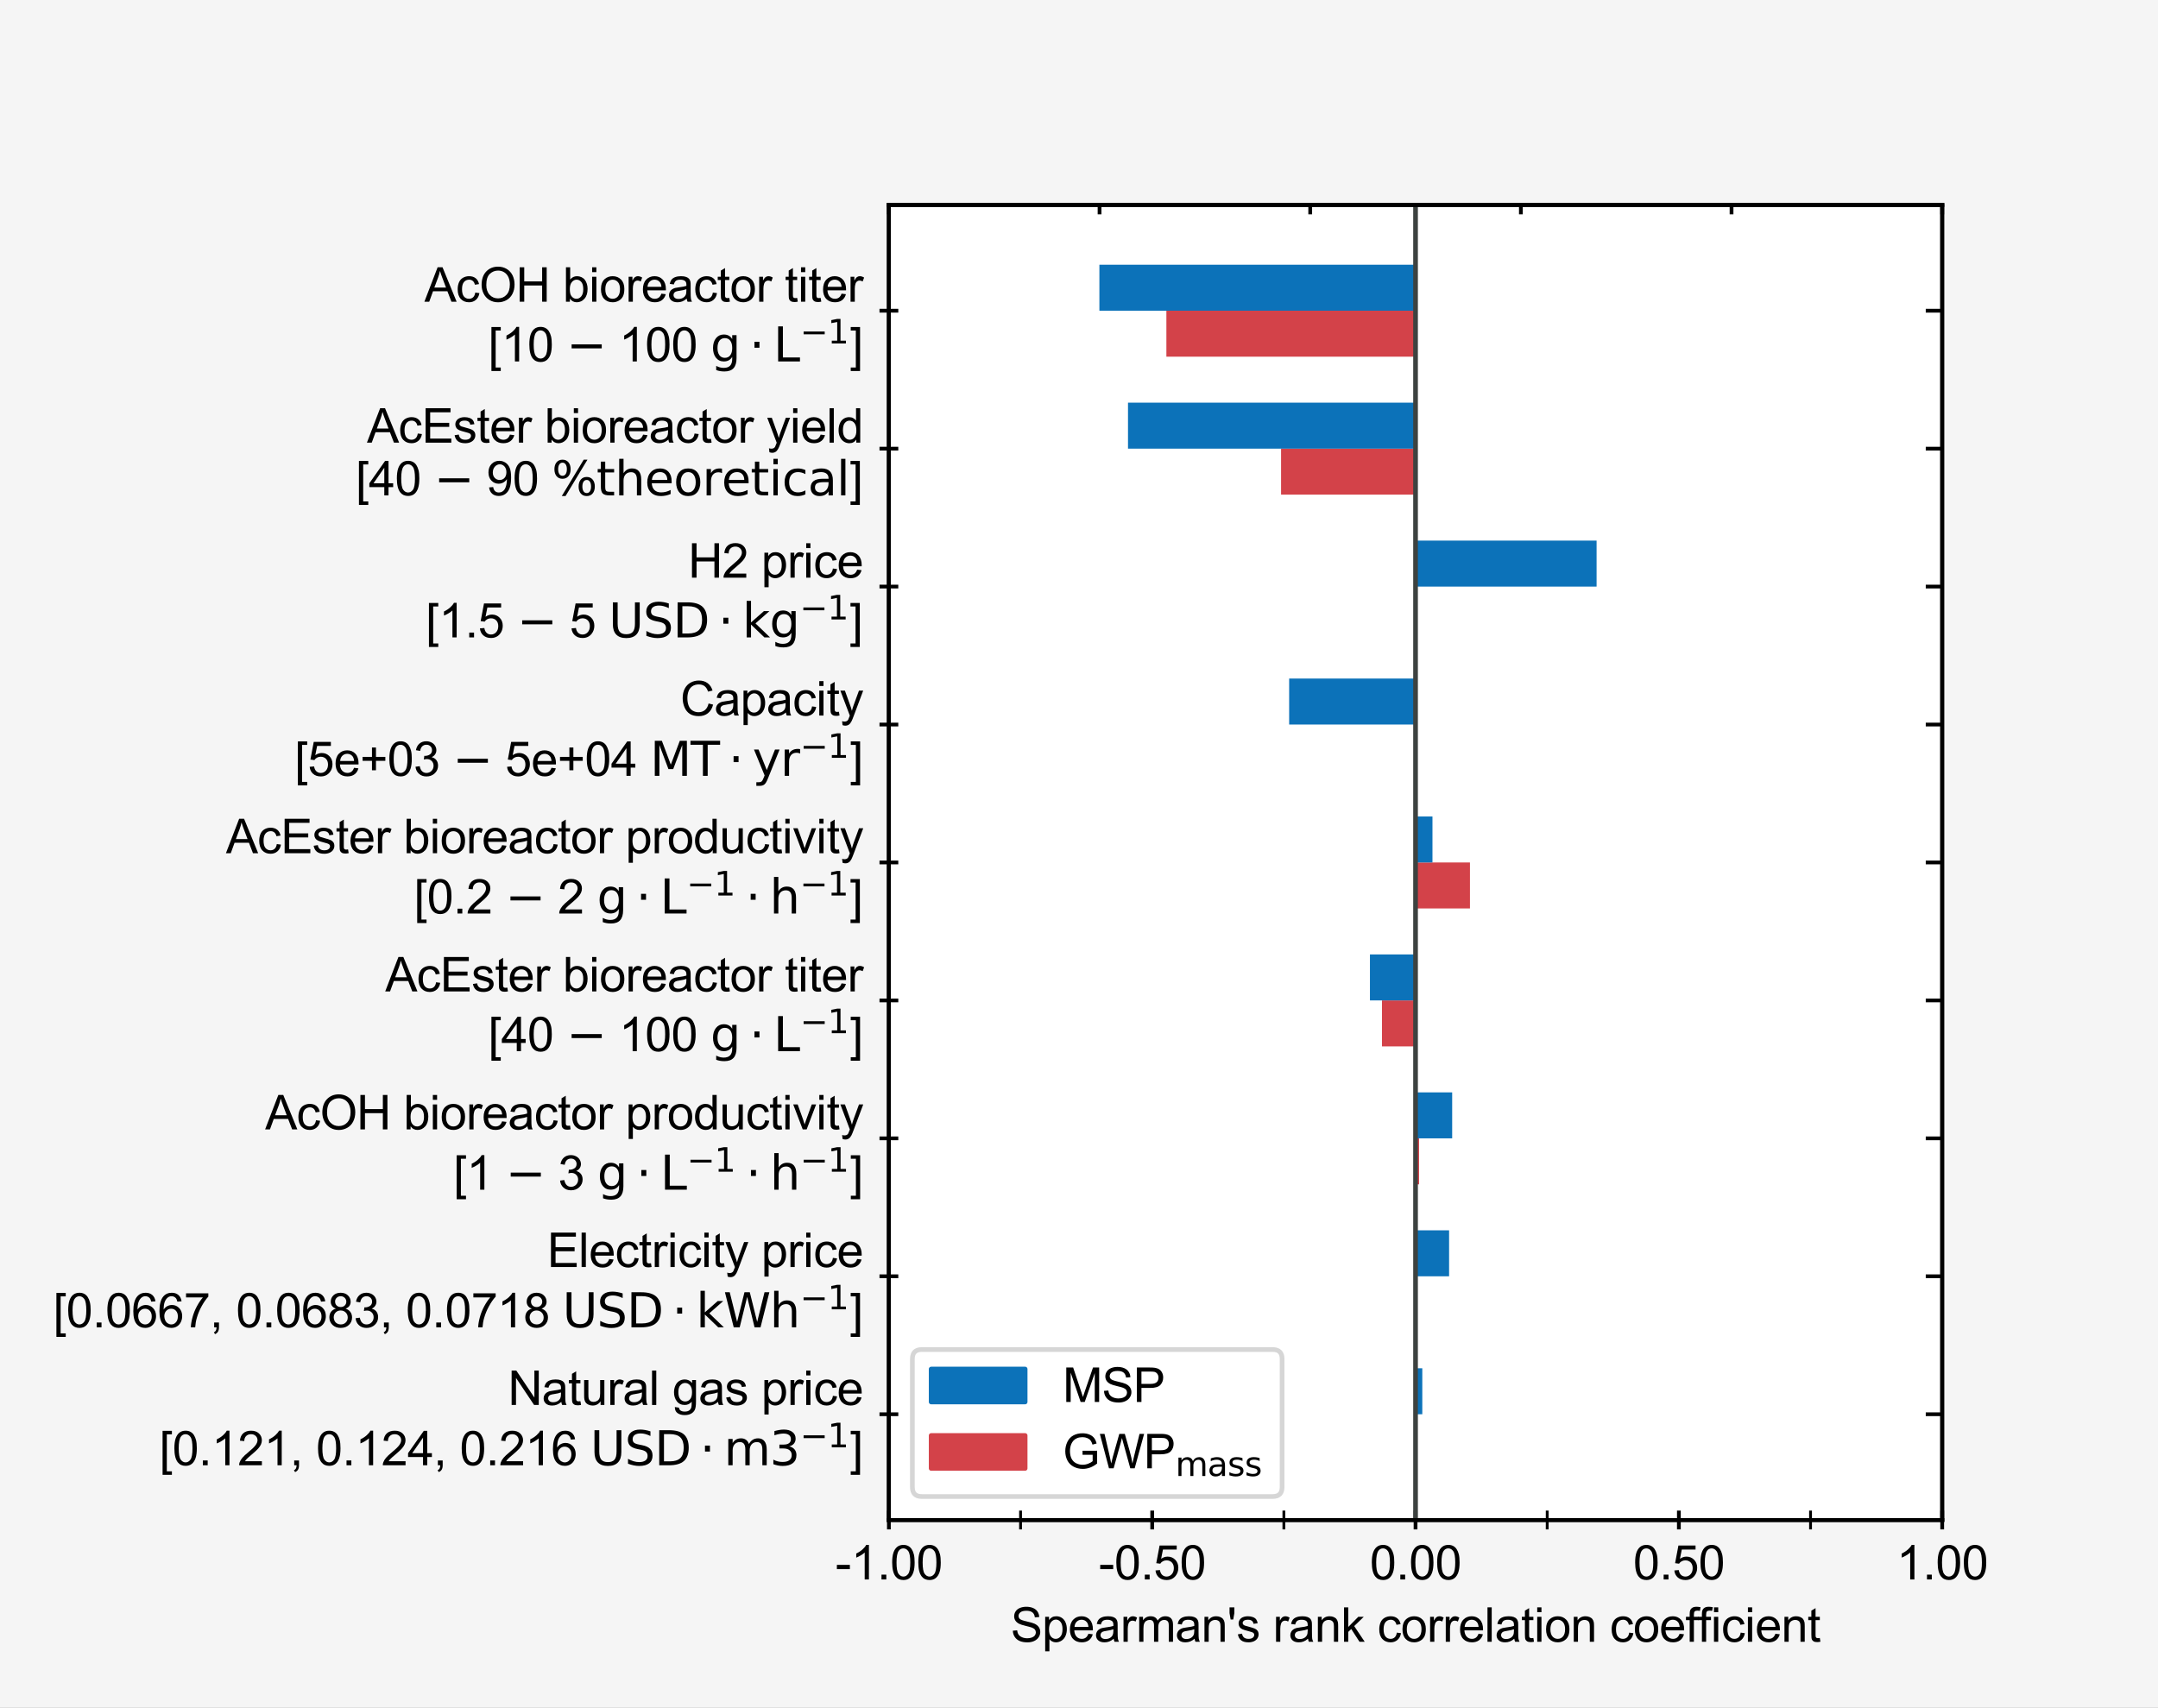 <?xml version="1.0" encoding="utf-8" standalone="no"?>
<!DOCTYPE svg PUBLIC "-//W3C//DTD SVG 1.1//EN"
  "http://www.w3.org/Graphics/SVG/1.1/DTD/svg11.dtd">
<svg xmlns:xlink="http://www.w3.org/1999/xlink" width="459.36pt" height="363.6pt" viewBox="0 0 459.36 363.6" xmlns="http://www.w3.org/2000/svg" version="1.1">
 <rect x="0" y="0" width="459.36" height="363.6" fill="#333333" stroke="none"/>
 <defs>
  <style type="text/css">*{stroke-linejoin: round; stroke-linecap: butt}</style>
 </defs>
 <g id="figure_1">
  <g id="patch_1">
   <path d="M 0 363.6 
L 459.36 363.6 
L 459.36 0 
L 0 0 
z
" style="fill: #ffffff; fill-opacity: 0.95"/>
  </g>
  <g id="axes_1">
   <g id="patch_2">
    <path d="M 189.213 323.604 
L 413.424 323.604 
L 413.424 43.632 
L 189.213 43.632 
z
" style="fill: #ffffff; fill-opacity: 0.95"/>
   </g>
   <g id="PolyCollection_1">
    <path d="M 301.318 310.878 
L 301.318 301.089 
L 301.318 301.089 
L 301.318 310.878 
z
" clip-path="url(#pb3fc5b5e9a)" style="fill: #d34249"/>
   </g>
   <g id="PolyCollection_2">
    <path d="M 301.318 281.51 
L 301.318 271.721 
L 301.318 271.721 
L 301.318 281.51 
z
" clip-path="url(#pb3fc5b5e9a)" style="fill: #d34249"/>
   </g>
   <g id="PolyCollection_3">
    <path d="M 301.318 252.143 
L 301.318 242.353 
L 302.071 242.353 
L 302.071 252.143 
z
" clip-path="url(#pb3fc5b5e9a)" style="fill: #d34249"/>
   </g>
   <g id="PolyCollection_4">
    <path d="M 301.318 222.775 
L 301.318 212.986 
L 294.175 212.986 
L 294.175 222.775 
z
" clip-path="url(#pb3fc5b5e9a)" style="fill: #d34249"/>
   </g>
   <g id="PolyCollection_5">
    <path d="M 301.318 193.407 
L 301.318 183.618 
L 312.9 183.618 
L 312.9 193.407 
z
" clip-path="url(#pb3fc5b5e9a)" style="fill: #d34249"/>
   </g>
   <g id="PolyCollection_6">
    <path d="M 301.318 164.04 
L 301.318 154.25 
L 301.318 154.25 
L 301.318 164.04 
z
" clip-path="url(#pb3fc5b5e9a)" style="fill: #d34249"/>
   </g>
   <g id="PolyCollection_7">
    <path d="M 301.318 134.672 
L 301.318 124.883 
L 301.318 124.883 
L 301.318 134.672 
z
" clip-path="url(#pb3fc5b5e9a)" style="fill: #d34249"/>
   </g>
   <g id="PolyCollection_8">
    <path d="M 301.318 105.304 
L 301.318 95.515 
L 272.693 95.515 
L 272.693 105.304 
z
" clip-path="url(#pb3fc5b5e9a)" style="fill: #d34249"/>
   </g>
   <g id="PolyCollection_9">
    <path d="M 301.318 75.936 
L 301.318 66.147 
L 248.282 66.147 
L 248.282 75.936 
z
" clip-path="url(#pb3fc5b5e9a)" style="fill: #d34249"/>
   </g>
   <g id="PolyCollection_10">
    <path d="M 301.318 301.089 
L 301.318 291.3 
L 302.754 291.3 
L 302.754 301.089 
z
" clip-path="url(#pb3fc5b5e9a)" style="fill: #0c72b9"/>
   </g>
   <g id="PolyCollection_11">
    <path d="M 301.318 271.721 
L 301.318 261.932 
L 308.46 261.932 
L 308.46 271.721 
z
" clip-path="url(#pb3fc5b5e9a)" style="fill: #0c72b9"/>
   </g>
   <g id="PolyCollection_12">
    <path d="M 301.318 242.353 
L 301.318 232.564 
L 309.115 232.564 
L 309.115 242.353 
z
" clip-path="url(#pb3fc5b5e9a)" style="fill: #0c72b9"/>
   </g>
   <g id="PolyCollection_13">
    <path d="M 301.318 212.986 
L 301.318 203.196 
L 291.61 203.196 
L 291.61 212.986 
z
" clip-path="url(#pb3fc5b5e9a)" style="fill: #0c72b9"/>
   </g>
   <g id="PolyCollection_14">
    <path d="M 301.318 183.618 
L 301.318 173.829 
L 304.921 173.829 
L 304.921 183.618 
z
" clip-path="url(#pb3fc5b5e9a)" style="fill: #0c72b9"/>
   </g>
   <g id="PolyCollection_15">
    <path d="M 301.318 154.25 
L 301.318 144.461 
L 274.414 144.461 
L 274.414 154.25 
z
" clip-path="url(#pb3fc5b5e9a)" style="fill: #0c72b9"/>
   </g>
   <g id="PolyCollection_16">
    <path d="M 301.318 124.883 
L 301.318 115.093 
L 339.855 115.093 
L 339.855 124.883 
z
" clip-path="url(#pb3fc5b5e9a)" style="fill: #0c72b9"/>
   </g>
   <g id="PolyCollection_17">
    <path d="M 301.318 95.515 
L 301.318 85.726 
L 240.11 85.726 
L 240.11 95.515 
z
" clip-path="url(#pb3fc5b5e9a)" style="fill: #0c72b9"/>
   </g>
   <g id="PolyCollection_18">
    <path d="M 301.318 66.147 
L 301.318 56.358 
L 234.02 56.358 
L 234.02 66.147 
z
" clip-path="url(#pb3fc5b5e9a)" style="fill: #0c72b9"/>
   </g>
   <g id="matplotlib.axis_1">
    <g id="xtick_1">
     <g id="line2d_1">
      <defs>
       <path id="m5668be29b2" d="M 0 2 
L 0 -2 
" style="stroke: #000000; stroke-width: 0.8"/>
      </defs>
      <g>
       <use xlink:href="#m5668be29b2" x="189.213" y="323.604" style="stroke: #000000; stroke-width: 0.8"/>
      </g>
     </g>
     <g id="text_1">
      <!-- -1.00 -->
      <g transform="translate(177.817 336.262) scale(0.1 -0.1)">
       <defs>
        <path id="ArialMT-2d" d="M 203 1375 
L 203 1941 
L 1931 1941 
L 1931 1375 
L 203 1375 
z
" transform="scale(0.016)"/>
        <path id="ArialMT-31" d="M 2384 0 
L 1822 0 
L 1822 3584 
Q 1619 3391 1289 3197 
Q 959 3003 697 2906 
L 697 3450 
Q 1169 3672 1522 3987 
Q 1875 4303 2022 4600 
L 2384 4600 
L 2384 0 
z
" transform="scale(0.016)"/>
        <path id="ArialMT-2e" d="M 581 0 
L 581 641 
L 1222 641 
L 1222 0 
L 581 0 
z
" transform="scale(0.016)"/>
        <path id="ArialMT-30" d="M 266 2259 
Q 266 3072 433 3567 
Q 600 4063 929 4331 
Q 1259 4600 1759 4600 
Q 2128 4600 2406 4451 
Q 2684 4303 2865 4023 
Q 3047 3744 3150 3342 
Q 3253 2941 3253 2259 
Q 3253 1453 3087 958 
Q 2922 463 2592 192 
Q 2263 -78 1759 -78 
Q 1097 -78 719 397 
Q 266 969 266 2259 
z
M 844 2259 
Q 844 1131 1108 757 
Q 1372 384 1759 384 
Q 2147 384 2411 759 
Q 2675 1134 2675 2259 
Q 2675 3391 2411 3762 
Q 2147 4134 1753 4134 
Q 1366 4134 1134 3806 
Q 844 3388 844 2259 
z
" transform="scale(0.016)"/>
       </defs>
       <use xlink:href="#ArialMT-2d"/>
       <use xlink:href="#ArialMT-31" x="33.301"/>
       <use xlink:href="#ArialMT-2e" x="88.916"/>
       <use xlink:href="#ArialMT-30" x="116.699"/>
       <use xlink:href="#ArialMT-30" x="172.314"/>
      </g>
     </g>
    </g>
    <g id="xtick_2">
     <g id="line2d_2">
      <g>
       <use xlink:href="#m5668be29b2" x="245.265" y="323.604" style="stroke: #000000; stroke-width: 0.8"/>
      </g>
     </g>
     <g id="text_2">
      <!-- -0.50 -->
      <g transform="translate(233.87 336.262) scale(0.1 -0.1)">
       <defs>
        <path id="ArialMT-35" d="M 266 1200 
L 856 1250 
Q 922 819 1161 601 
Q 1400 384 1738 384 
Q 2144 384 2425 690 
Q 2706 997 2706 1503 
Q 2706 1984 2436 2262 
Q 2166 2541 1728 2541 
Q 1456 2541 1237 2417 
Q 1019 2294 894 2097 
L 366 2166 
L 809 4519 
L 3088 4519 
L 3088 3981 
L 1259 3981 
L 1013 2750 
Q 1425 3038 1878 3038 
Q 2478 3038 2890 2622 
Q 3303 2206 3303 1553 
Q 3303 931 2941 478 
Q 2500 -78 1738 -78 
Q 1113 -78 717 272 
Q 322 622 266 1200 
z
" transform="scale(0.016)"/>
       </defs>
       <use xlink:href="#ArialMT-2d"/>
       <use xlink:href="#ArialMT-30" x="33.301"/>
       <use xlink:href="#ArialMT-2e" x="88.916"/>
       <use xlink:href="#ArialMT-35" x="116.699"/>
       <use xlink:href="#ArialMT-30" x="172.314"/>
      </g>
     </g>
    </g>
    <g id="xtick_3">
     <g id="line2d_3">
      <g>
       <use xlink:href="#m5668be29b2" x="301.318" y="323.604" style="stroke: #000000; stroke-width: 0.8"/>
      </g>
     </g>
     <g id="text_3">
      <!-- 0.00 -->
      <g transform="translate(291.588 336.262) scale(0.1 -0.1)">
       <use xlink:href="#ArialMT-30"/>
       <use xlink:href="#ArialMT-2e" x="55.615"/>
       <use xlink:href="#ArialMT-30" x="83.398"/>
       <use xlink:href="#ArialMT-30" x="139.014"/>
      </g>
     </g>
    </g>
    <g id="xtick_4">
     <g id="line2d_4">
      <g>
       <use xlink:href="#m5668be29b2" x="357.371" y="323.604" style="stroke: #000000; stroke-width: 0.8"/>
      </g>
     </g>
     <g id="text_4">
      <!-- 0.50 -->
      <g transform="translate(347.641 336.262) scale(0.1 -0.1)">
       <use xlink:href="#ArialMT-30"/>
       <use xlink:href="#ArialMT-2e" x="55.615"/>
       <use xlink:href="#ArialMT-35" x="83.398"/>
       <use xlink:href="#ArialMT-30" x="139.014"/>
      </g>
     </g>
    </g>
    <g id="xtick_5">
     <g id="line2d_5">
      <g>
       <use xlink:href="#m5668be29b2" x="413.424" y="323.604" style="stroke: #000000; stroke-width: 0.8"/>
      </g>
     </g>
     <g id="text_5">
      <!-- 1.00 -->
      <g transform="translate(403.694 336.262) scale(0.1 -0.1)">
       <use xlink:href="#ArialMT-31"/>
       <use xlink:href="#ArialMT-2e" x="55.615"/>
       <use xlink:href="#ArialMT-30" x="83.398"/>
       <use xlink:href="#ArialMT-30" x="139.014"/>
      </g>
     </g>
    </g>
    <g id="xtick_6">
     <g id="line2d_6">
      <defs>
       <path id="m21bf4760a2" d="M 0 2 
L 0 -2 
" style="stroke: #000000; stroke-width: 0.6"/>
      </defs>
      <g>
       <use xlink:href="#m21bf4760a2" x="217.239" y="323.604" style="stroke: #000000; stroke-width: 0.6"/>
      </g>
     </g>
    </g>
    <g id="xtick_7">
     <g id="line2d_7">
      <g>
       <use xlink:href="#m21bf4760a2" x="273.292" y="323.604" style="stroke: #000000; stroke-width: 0.6"/>
      </g>
     </g>
    </g>
    <g id="xtick_8">
     <g id="line2d_8">
      <g>
       <use xlink:href="#m21bf4760a2" x="329.345" y="323.604" style="stroke: #000000; stroke-width: 0.6"/>
      </g>
     </g>
    </g>
    <g id="xtick_9">
     <g id="line2d_9">
      <g>
       <use xlink:href="#m21bf4760a2" x="385.398" y="323.604" style="stroke: #000000; stroke-width: 0.6"/>
      </g>
     </g>
    </g>
    <g id="text_6">
     <!-- Spearman's rank correlation coefficient -->
     <g transform="translate(215.137 349.529) scale(0.1 -0.1)">
      <defs>
       <path id="ArialMT-53" d="M 288 1472 
L 859 1522 
Q 900 1178 1048 958 
Q 1197 738 1509 602 
Q 1822 466 2213 466 
Q 2559 466 2825 569 
Q 3091 672 3220 851 
Q 3350 1031 3350 1244 
Q 3350 1459 3225 1620 
Q 3100 1781 2813 1891 
Q 2628 1963 1997 2114 
Q 1366 2266 1113 2400 
Q 784 2572 623 2826 
Q 463 3081 463 3397 
Q 463 3744 659 4045 
Q 856 4347 1234 4503 
Q 1613 4659 2075 4659 
Q 2584 4659 2973 4495 
Q 3363 4331 3572 4012 
Q 3781 3694 3797 3291 
L 3216 3247 
Q 3169 3681 2898 3903 
Q 2628 4125 2100 4125 
Q 1550 4125 1298 3923 
Q 1047 3722 1047 3438 
Q 1047 3191 1225 3031 
Q 1400 2872 2139 2705 
Q 2878 2538 3153 2413 
Q 3553 2228 3743 1945 
Q 3934 1663 3934 1294 
Q 3934 928 3725 604 
Q 3516 281 3123 101 
Q 2731 -78 2241 -78 
Q 1619 -78 1198 103 
Q 778 284 539 648 
Q 300 1013 288 1472 
z
" transform="scale(0.016)"/>
       <path id="ArialMT-70" d="M 422 -1272 
L 422 3319 
L 934 3319 
L 934 2888 
Q 1116 3141 1344 3267 
Q 1572 3394 1897 3394 
Q 2322 3394 2647 3175 
Q 2972 2956 3137 2557 
Q 3303 2159 3303 1684 
Q 3303 1175 3120 767 
Q 2938 359 2589 142 
Q 2241 -75 1856 -75 
Q 1575 -75 1351 44 
Q 1128 163 984 344 
L 984 -1272 
L 422 -1272 
z
M 931 1641 
Q 931 1000 1190 694 
Q 1450 388 1819 388 
Q 2194 388 2461 705 
Q 2728 1022 2728 1688 
Q 2728 2322 2467 2637 
Q 2206 2953 1844 2953 
Q 1484 2953 1207 2617 
Q 931 2281 931 1641 
z
" transform="scale(0.016)"/>
       <path id="ArialMT-65" d="M 2694 1069 
L 3275 997 
Q 3138 488 2766 206 
Q 2394 -75 1816 -75 
Q 1088 -75 661 373 
Q 234 822 234 1631 
Q 234 2469 665 2931 
Q 1097 3394 1784 3394 
Q 2450 3394 2872 2941 
Q 3294 2488 3294 1666 
Q 3294 1616 3291 1516 
L 816 1516 
Q 847 969 1125 678 
Q 1403 388 1819 388 
Q 2128 388 2347 550 
Q 2566 713 2694 1069 
z
M 847 1978 
L 2700 1978 
Q 2663 2397 2488 2606 
Q 2219 2931 1791 2931 
Q 1403 2931 1139 2672 
Q 875 2413 847 1978 
z
" transform="scale(0.016)"/>
       <path id="ArialMT-61" d="M 2588 409 
Q 2275 144 1986 34 
Q 1697 -75 1366 -75 
Q 819 -75 525 192 
Q 231 459 231 875 
Q 231 1119 342 1320 
Q 453 1522 633 1644 
Q 813 1766 1038 1828 
Q 1203 1872 1538 1913 
Q 2219 1994 2541 2106 
Q 2544 2222 2544 2253 
Q 2544 2597 2384 2738 
Q 2169 2928 1744 2928 
Q 1347 2928 1158 2789 
Q 969 2650 878 2297 
L 328 2372 
Q 403 2725 575 2942 
Q 747 3159 1072 3276 
Q 1397 3394 1825 3394 
Q 2250 3394 2515 3294 
Q 2781 3194 2906 3042 
Q 3031 2891 3081 2659 
Q 3109 2516 3109 2141 
L 3109 1391 
Q 3109 606 3145 398 
Q 3181 191 3288 0 
L 2700 0 
Q 2613 175 2588 409 
z
M 2541 1666 
Q 2234 1541 1622 1453 
Q 1275 1403 1131 1340 
Q 988 1278 909 1158 
Q 831 1038 831 891 
Q 831 666 1001 516 
Q 1172 366 1500 366 
Q 1825 366 2078 508 
Q 2331 650 2450 897 
Q 2541 1088 2541 1459 
L 2541 1666 
z
" transform="scale(0.016)"/>
       <path id="ArialMT-72" d="M 416 0 
L 416 3319 
L 922 3319 
L 922 2816 
Q 1116 3169 1280 3281 
Q 1444 3394 1641 3394 
Q 1925 3394 2219 3213 
L 2025 2691 
Q 1819 2813 1613 2813 
Q 1428 2813 1281 2702 
Q 1134 2591 1072 2394 
Q 978 2094 978 1738 
L 978 0 
L 416 0 
z
" transform="scale(0.016)"/>
       <path id="ArialMT-6d" d="M 422 0 
L 422 3319 
L 925 3319 
L 925 2853 
Q 1081 3097 1340 3245 
Q 1600 3394 1931 3394 
Q 2300 3394 2536 3241 
Q 2772 3088 2869 2813 
Q 3263 3394 3894 3394 
Q 4388 3394 4653 3120 
Q 4919 2847 4919 2278 
L 4919 0 
L 4359 0 
L 4359 2091 
Q 4359 2428 4304 2576 
Q 4250 2725 4106 2815 
Q 3963 2906 3769 2906 
Q 3419 2906 3187 2673 
Q 2956 2441 2956 1928 
L 2956 0 
L 2394 0 
L 2394 2156 
Q 2394 2531 2256 2718 
Q 2119 2906 1806 2906 
Q 1569 2906 1367 2781 
Q 1166 2656 1075 2415 
Q 984 2175 984 1722 
L 984 0 
L 422 0 
z
" transform="scale(0.016)"/>
       <path id="ArialMT-6e" d="M 422 0 
L 422 3319 
L 928 3319 
L 928 2847 
Q 1294 3394 1984 3394 
Q 2284 3394 2536 3286 
Q 2788 3178 2913 3003 
Q 3038 2828 3088 2588 
Q 3119 2431 3119 2041 
L 3119 0 
L 2556 0 
L 2556 2019 
Q 2556 2363 2490 2533 
Q 2425 2703 2258 2804 
Q 2091 2906 1866 2906 
Q 1506 2906 1245 2678 
Q 984 2450 984 1813 
L 984 0 
L 422 0 
z
" transform="scale(0.016)"/>
       <path id="ArialMT-27" d="M 425 2959 
L 281 3816 
L 281 4581 
L 922 4581 
L 922 3816 
L 772 2959 
L 425 2959 
z
" transform="scale(0.016)"/>
       <path id="ArialMT-73" d="M 197 991 
L 753 1078 
Q 800 744 1014 566 
Q 1228 388 1613 388 
Q 2000 388 2187 545 
Q 2375 703 2375 916 
Q 2375 1106 2209 1216 
Q 2094 1291 1634 1406 
Q 1016 1563 777 1677 
Q 538 1791 414 1992 
Q 291 2194 291 2438 
Q 291 2659 392 2848 
Q 494 3038 669 3163 
Q 800 3259 1026 3326 
Q 1253 3394 1513 3394 
Q 1903 3394 2198 3281 
Q 2494 3169 2634 2976 
Q 2775 2784 2828 2463 
L 2278 2388 
Q 2241 2644 2061 2787 
Q 1881 2931 1553 2931 
Q 1166 2931 1000 2803 
Q 834 2675 834 2503 
Q 834 2394 903 2306 
Q 972 2216 1119 2156 
Q 1203 2125 1616 2013 
Q 2213 1853 2448 1751 
Q 2684 1650 2818 1456 
Q 2953 1263 2953 975 
Q 2953 694 2789 445 
Q 2625 197 2315 61 
Q 2006 -75 1616 -75 
Q 969 -75 630 194 
Q 291 463 197 991 
z
" transform="scale(0.016)"/>
       <path id="ArialMT-20" transform="scale(0.016)"/>
       <path id="ArialMT-6b" d="M 425 0 
L 425 4581 
L 988 4581 
L 988 1969 
L 2319 3319 
L 3047 3319 
L 1778 2088 
L 3175 0 
L 2481 0 
L 1384 1697 
L 988 1316 
L 988 0 
L 425 0 
z
" transform="scale(0.016)"/>
       <path id="ArialMT-63" d="M 2588 1216 
L 3141 1144 
Q 3050 572 2676 248 
Q 2303 -75 1759 -75 
Q 1078 -75 664 370 
Q 250 816 250 1647 
Q 250 2184 428 2587 
Q 606 2991 970 3192 
Q 1334 3394 1763 3394 
Q 2303 3394 2647 3120 
Q 2991 2847 3088 2344 
L 2541 2259 
Q 2463 2594 2264 2762 
Q 2066 2931 1784 2931 
Q 1359 2931 1093 2626 
Q 828 2322 828 1663 
Q 828 994 1084 691 
Q 1341 388 1753 388 
Q 2084 388 2306 591 
Q 2528 794 2588 1216 
z
" transform="scale(0.016)"/>
       <path id="ArialMT-6f" d="M 213 1659 
Q 213 2581 725 3025 
Q 1153 3394 1769 3394 
Q 2453 3394 2887 2945 
Q 3322 2497 3322 1706 
Q 3322 1066 3130 698 
Q 2938 331 2570 128 
Q 2203 -75 1769 -75 
Q 1072 -75 642 372 
Q 213 819 213 1659 
z
M 791 1659 
Q 791 1022 1069 705 
Q 1347 388 1769 388 
Q 2188 388 2466 706 
Q 2744 1025 2744 1678 
Q 2744 2294 2464 2611 
Q 2184 2928 1769 2928 
Q 1347 2928 1069 2612 
Q 791 2297 791 1659 
z
" transform="scale(0.016)"/>
       <path id="ArialMT-6c" d="M 409 0 
L 409 4581 
L 972 4581 
L 972 0 
L 409 0 
z
" transform="scale(0.016)"/>
       <path id="ArialMT-74" d="M 1650 503 
L 1731 6 
Q 1494 -44 1306 -44 
Q 1000 -44 831 53 
Q 663 150 594 308 
Q 525 466 525 972 
L 525 2881 
L 113 2881 
L 113 3319 
L 525 3319 
L 525 4141 
L 1084 4478 
L 1084 3319 
L 1650 3319 
L 1650 2881 
L 1084 2881 
L 1084 941 
Q 1084 700 1114 631 
Q 1144 563 1211 522 
Q 1278 481 1403 481 
Q 1497 481 1650 503 
z
" transform="scale(0.016)"/>
       <path id="ArialMT-69" d="M 425 3934 
L 425 4581 
L 988 4581 
L 988 3934 
L 425 3934 
z
M 425 0 
L 425 3319 
L 988 3319 
L 988 0 
L 425 0 
z
" transform="scale(0.016)"/>
       <path id="ArialMT-66" d="M 556 0 
L 556 2881 
L 59 2881 
L 59 3319 
L 556 3319 
L 556 3672 
Q 556 4006 616 4169 
Q 697 4388 901 4523 
Q 1106 4659 1475 4659 
Q 1713 4659 2000 4603 
L 1916 4113 
Q 1741 4144 1584 4144 
Q 1328 4144 1222 4034 
Q 1116 3925 1116 3625 
L 1116 3319 
L 1763 3319 
L 1763 2881 
L 1116 2881 
L 1116 0 
L 556 0 
z
" transform="scale(0.016)"/>
      </defs>
      <use xlink:href="#ArialMT-53"/>
      <use xlink:href="#ArialMT-70" x="66.699"/>
      <use xlink:href="#ArialMT-65" x="122.314"/>
      <use xlink:href="#ArialMT-61" x="177.93"/>
      <use xlink:href="#ArialMT-72" x="233.545"/>
      <use xlink:href="#ArialMT-6d" x="266.846"/>
      <use xlink:href="#ArialMT-61" x="350.146"/>
      <use xlink:href="#ArialMT-6e" x="405.762"/>
      <use xlink:href="#ArialMT-27" x="461.377"/>
      <use xlink:href="#ArialMT-73" x="480.469"/>
      <use xlink:href="#ArialMT-20" x="530.469"/>
      <use xlink:href="#ArialMT-72" x="558.252"/>
      <use xlink:href="#ArialMT-61" x="591.553"/>
      <use xlink:href="#ArialMT-6e" x="647.168"/>
      <use xlink:href="#ArialMT-6b" x="702.783"/>
      <use xlink:href="#ArialMT-20" x="752.783"/>
      <use xlink:href="#ArialMT-63" x="780.566"/>
      <use xlink:href="#ArialMT-6f" x="830.566"/>
      <use xlink:href="#ArialMT-72" x="886.182"/>
      <use xlink:href="#ArialMT-72" x="919.482"/>
      <use xlink:href="#ArialMT-65" x="952.783"/>
      <use xlink:href="#ArialMT-6c" x="1008.398"/>
      <use xlink:href="#ArialMT-61" x="1030.615"/>
      <use xlink:href="#ArialMT-74" x="1086.23"/>
      <use xlink:href="#ArialMT-69" x="1114.014"/>
      <use xlink:href="#ArialMT-6f" x="1136.23"/>
      <use xlink:href="#ArialMT-6e" x="1191.846"/>
      <use xlink:href="#ArialMT-20" x="1247.461"/>
      <use xlink:href="#ArialMT-63" x="1275.244"/>
      <use xlink:href="#ArialMT-6f" x="1325.244"/>
      <use xlink:href="#ArialMT-65" x="1380.859"/>
      <use xlink:href="#ArialMT-66" x="1436.475"/>
      <use xlink:href="#ArialMT-66" x="1462.508"/>
      <use xlink:href="#ArialMT-69" x="1490.291"/>
      <use xlink:href="#ArialMT-63" x="1512.508"/>
      <use xlink:href="#ArialMT-69" x="1562.508"/>
      <use xlink:href="#ArialMT-65" x="1584.725"/>
      <use xlink:href="#ArialMT-6e" x="1640.34"/>
      <use xlink:href="#ArialMT-74" x="1695.955"/>
     </g>
    </g>
   </g>
   <g id="matplotlib.axis_2">
    <g id="ytick_1">
     <g id="line2d_10">
      <defs>
       <path id="ma1832188d3" d="M 2 0 
L -2 -0 
" style="stroke: #000000; stroke-width: 0.8"/>
      </defs>
      <g>
       <use xlink:href="#ma1832188d3" x="189.213" y="301.089" style="stroke: #000000; stroke-width: 0.8"/>
      </g>
     </g>
     <g id="text_7">
      <!-- Natural gas price -->
      <g transform="translate(108.127 299.115) scale(0.1 -0.1)">
       <defs>
        <path id="ArialMT-4e" d="M 488 0 
L 488 4581 
L 1109 4581 
L 3516 984 
L 3516 4581 
L 4097 4581 
L 4097 0 
L 3475 0 
L 1069 3600 
L 1069 0 
L 488 0 
z
" transform="scale(0.016)"/>
        <path id="ArialMT-75" d="M 2597 0 
L 2597 488 
Q 2209 -75 1544 -75 
Q 1250 -75 995 37 
Q 741 150 617 320 
Q 494 491 444 738 
Q 409 903 409 1263 
L 409 3319 
L 972 3319 
L 972 1478 
Q 972 1038 1006 884 
Q 1059 663 1231 536 
Q 1403 409 1656 409 
Q 1909 409 2131 539 
Q 2353 669 2445 892 
Q 2538 1116 2538 1541 
L 2538 3319 
L 3100 3319 
L 3100 0 
L 2597 0 
z
" transform="scale(0.016)"/>
        <path id="ArialMT-67" d="M 319 -275 
L 866 -356 
Q 900 -609 1056 -725 
Q 1266 -881 1628 -881 
Q 2019 -881 2231 -725 
Q 2444 -569 2519 -288 
Q 2563 -116 2559 434 
Q 2191 0 1641 0 
Q 956 0 581 494 
Q 206 988 206 1678 
Q 206 2153 378 2554 
Q 550 2956 876 3175 
Q 1203 3394 1644 3394 
Q 2231 3394 2613 2919 
L 2613 3319 
L 3131 3319 
L 3131 450 
Q 3131 -325 2973 -648 
Q 2816 -972 2473 -1159 
Q 2131 -1347 1631 -1347 
Q 1038 -1347 672 -1080 
Q 306 -813 319 -275 
z
M 784 1719 
Q 784 1066 1043 766 
Q 1303 466 1694 466 
Q 2081 466 2343 764 
Q 2606 1063 2606 1700 
Q 2606 2309 2336 2618 
Q 2066 2928 1684 2928 
Q 1309 2928 1046 2623 
Q 784 2319 784 1719 
z
" transform="scale(0.016)"/>
       </defs>
       <use xlink:href="#ArialMT-4e"/>
       <use xlink:href="#ArialMT-61" x="72.217"/>
       <use xlink:href="#ArialMT-74" x="127.832"/>
       <use xlink:href="#ArialMT-75" x="155.615"/>
       <use xlink:href="#ArialMT-72" x="211.23"/>
       <use xlink:href="#ArialMT-61" x="244.531"/>
       <use xlink:href="#ArialMT-6c" x="300.146"/>
       <use xlink:href="#ArialMT-20" x="322.363"/>
       <use xlink:href="#ArialMT-67" x="350.146"/>
       <use xlink:href="#ArialMT-61" x="405.762"/>
       <use xlink:href="#ArialMT-73" x="461.377"/>
       <use xlink:href="#ArialMT-20" x="511.377"/>
       <use xlink:href="#ArialMT-70" x="539.16"/>
       <use xlink:href="#ArialMT-72" x="594.775"/>
       <use xlink:href="#ArialMT-69" x="628.076"/>
       <use xlink:href="#ArialMT-63" x="650.293"/>
       <use xlink:href="#ArialMT-65" x="700.293"/>
      </g>
      <!-- [0.121, 0.124, 0.216 $\mathrm{USD} \cdot \mathrm{m3}^{-1}$] -->
      <g transform="translate(33.913 312.02) scale(0.1 -0.1)">
       <defs>
        <path id="ArialMT-5b" d="M 434 -1272 
L 434 4581 
L 1675 4581 
L 1675 4116 
L 997 4116 
L 997 -806 
L 1675 -806 
L 1675 -1272 
L 434 -1272 
z
" transform="scale(0.016)"/>
        <path id="ArialMT-32" d="M 3222 541 
L 3222 0 
L 194 0 
Q 188 203 259 391 
Q 375 700 629 1000 
Q 884 1300 1366 1694 
Q 2113 2306 2375 2664 
Q 2638 3022 2638 3341 
Q 2638 3675 2398 3904 
Q 2159 4134 1775 4134 
Q 1369 4134 1125 3890 
Q 881 3647 878 3216 
L 300 3275 
Q 359 3922 746 4261 
Q 1134 4600 1788 4600 
Q 2447 4600 2831 4234 
Q 3216 3869 3216 3328 
Q 3216 3053 3103 2787 
Q 2991 2522 2730 2228 
Q 2469 1934 1863 1422 
Q 1356 997 1212 845 
Q 1069 694 975 541 
L 3222 541 
z
" transform="scale(0.016)"/>
        <path id="ArialMT-2c" d="M 569 0 
L 569 641 
L 1209 641 
L 1209 0 
Q 1209 -353 1084 -570 
Q 959 -788 688 -906 
L 531 -666 
Q 709 -588 793 -436 
Q 878 -284 888 0 
L 569 0 
z
" transform="scale(0.016)"/>
        <path id="ArialMT-34" d="M 2069 0 
L 2069 1097 
L 81 1097 
L 81 1613 
L 2172 4581 
L 2631 4581 
L 2631 1613 
L 3250 1613 
L 3250 1097 
L 2631 1097 
L 2631 0 
L 2069 0 
z
M 2069 1613 
L 2069 3678 
L 634 1613 
L 2069 1613 
z
" transform="scale(0.016)"/>
        <path id="ArialMT-36" d="M 3184 3459 
L 2625 3416 
Q 2550 3747 2413 3897 
Q 2184 4138 1850 4138 
Q 1581 4138 1378 3988 
Q 1113 3794 959 3422 
Q 806 3050 800 2363 
Q 1003 2672 1297 2822 
Q 1591 2972 1913 2972 
Q 2475 2972 2870 2558 
Q 3266 2144 3266 1488 
Q 3266 1056 3080 686 
Q 2894 316 2569 119 
Q 2244 -78 1831 -78 
Q 1128 -78 684 439 
Q 241 956 241 2144 
Q 241 3472 731 4075 
Q 1159 4600 1884 4600 
Q 2425 4600 2770 4297 
Q 3116 3994 3184 3459 
z
M 888 1484 
Q 888 1194 1011 928 
Q 1134 663 1356 523 
Q 1578 384 1822 384 
Q 2178 384 2434 671 
Q 2691 959 2691 1453 
Q 2691 1928 2437 2201 
Q 2184 2475 1800 2475 
Q 1419 2475 1153 2201 
Q 888 1928 888 1484 
z
" transform="scale(0.016)"/>
        <path id="DejaVuSans-55" d="M 556 4666 
L 1191 4666 
L 1191 1831 
Q 1191 1081 1462 751 
Q 1734 422 2344 422 
Q 2950 422 3222 751 
Q 3494 1081 3494 1831 
L 3494 4666 
L 4128 4666 
L 4128 1753 
Q 4128 841 3676 375 
Q 3225 -91 2344 -91 
Q 1459 -91 1007 375 
Q 556 841 556 1753 
L 556 4666 
z
" transform="scale(0.016)"/>
        <path id="DejaVuSans-53" d="M 3425 4513 
L 3425 3897 
Q 3066 4069 2747 4153 
Q 2428 4238 2131 4238 
Q 1616 4238 1336 4038 
Q 1056 3838 1056 3469 
Q 1056 3159 1242 3001 
Q 1428 2844 1947 2747 
L 2328 2669 
Q 3034 2534 3370 2195 
Q 3706 1856 3706 1288 
Q 3706 609 3251 259 
Q 2797 -91 1919 -91 
Q 1588 -91 1214 -16 
Q 841 59 441 206 
L 441 856 
Q 825 641 1194 531 
Q 1563 422 1919 422 
Q 2459 422 2753 634 
Q 3047 847 3047 1241 
Q 3047 1584 2836 1778 
Q 2625 1972 2144 2069 
L 1759 2144 
Q 1053 2284 737 2584 
Q 422 2884 422 3419 
Q 422 4038 858 4394 
Q 1294 4750 2059 4750 
Q 2388 4750 2728 4690 
Q 3069 4631 3425 4513 
z
" transform="scale(0.016)"/>
        <path id="DejaVuSans-44" d="M 1259 4147 
L 1259 519 
L 2022 519 
Q 2988 519 3436 956 
Q 3884 1394 3884 2338 
Q 3884 3275 3436 3711 
Q 2988 4147 2022 4147 
L 1259 4147 
z
M 628 4666 
L 1925 4666 
Q 3281 4666 3915 4102 
Q 4550 3538 4550 2338 
Q 4550 1131 3912 565 
Q 3275 0 1925 0 
L 628 0 
L 628 4666 
z
" transform="scale(0.016)"/>
        <path id="DejaVuSans-22c5" d="M 684 2619 
L 1344 2619 
L 1344 1825 
L 684 1825 
L 684 2619 
z
" transform="scale(0.016)"/>
        <path id="DejaVuSans-6d" d="M 3328 2828 
Q 3544 3216 3844 3400 
Q 4144 3584 4550 3584 
Q 5097 3584 5394 3201 
Q 5691 2819 5691 2113 
L 5691 0 
L 5113 0 
L 5113 2094 
Q 5113 2597 4934 2840 
Q 4756 3084 4391 3084 
Q 3944 3084 3684 2787 
Q 3425 2491 3425 1978 
L 3425 0 
L 2847 0 
L 2847 2094 
Q 2847 2600 2669 2842 
Q 2491 3084 2119 3084 
Q 1678 3084 1418 2786 
Q 1159 2488 1159 1978 
L 1159 0 
L 581 0 
L 581 3500 
L 1159 3500 
L 1159 2956 
Q 1356 3278 1631 3431 
Q 1906 3584 2284 3584 
Q 2666 3584 2933 3390 
Q 3200 3197 3328 2828 
z
" transform="scale(0.016)"/>
        <path id="DejaVuSans-33" d="M 2597 2516 
Q 3050 2419 3304 2112 
Q 3559 1806 3559 1356 
Q 3559 666 3084 287 
Q 2609 -91 1734 -91 
Q 1441 -91 1130 -33 
Q 819 25 488 141 
L 488 750 
Q 750 597 1062 519 
Q 1375 441 1716 441 
Q 2309 441 2620 675 
Q 2931 909 2931 1356 
Q 2931 1769 2642 2001 
Q 2353 2234 1838 2234 
L 1294 2234 
L 1294 2753 
L 1863 2753 
Q 2328 2753 2575 2939 
Q 2822 3125 2822 3475 
Q 2822 3834 2567 4026 
Q 2313 4219 1838 4219 
Q 1578 4219 1281 4162 
Q 984 4106 628 3988 
L 628 4550 
Q 988 4650 1302 4700 
Q 1616 4750 1894 4750 
Q 2613 4750 3031 4423 
Q 3450 4097 3450 3541 
Q 3450 3153 3228 2886 
Q 3006 2619 2597 2516 
z
" transform="scale(0.016)"/>
        <path id="DejaVuSans-2212" d="M 678 2272 
L 4684 2272 
L 4684 1741 
L 678 1741 
L 678 2272 
z
" transform="scale(0.016)"/>
        <path id="DejaVuSans-31" d="M 794 531 
L 1825 531 
L 1825 4091 
L 703 3866 
L 703 4441 
L 1819 4666 
L 2450 4666 
L 2450 531 
L 3481 531 
L 3481 0 
L 794 0 
L 794 531 
z
" transform="scale(0.016)"/>
        <path id="ArialMT-5d" d="M 1363 -1272 
L 122 -1272 
L 122 -806 
L 800 -806 
L 800 4116 
L 122 4116 
L 122 4581 
L 1363 4581 
L 1363 -1272 
z
" transform="scale(0.016)"/>
       </defs>
       <use xlink:href="#ArialMT-5b" transform="translate(0 0.684)"/>
       <use xlink:href="#ArialMT-30" transform="translate(27.783 0.684)"/>
       <use xlink:href="#ArialMT-2e" transform="translate(83.398 0.684)"/>
       <use xlink:href="#ArialMT-31" transform="translate(111.182 0.684)"/>
       <use xlink:href="#ArialMT-32" transform="translate(166.797 0.684)"/>
       <use xlink:href="#ArialMT-31" transform="translate(222.412 0.684)"/>
       <use xlink:href="#ArialMT-2c" transform="translate(278.027 0.684)"/>
       <use xlink:href="#ArialMT-20" transform="translate(305.811 0.684)"/>
       <use xlink:href="#ArialMT-30" transform="translate(333.594 0.684)"/>
       <use xlink:href="#ArialMT-2e" transform="translate(389.209 0.684)"/>
       <use xlink:href="#ArialMT-31" transform="translate(416.992 0.684)"/>
       <use xlink:href="#ArialMT-32" transform="translate(472.607 0.684)"/>
       <use xlink:href="#ArialMT-34" transform="translate(528.223 0.684)"/>
       <use xlink:href="#ArialMT-2c" transform="translate(583.838 0.684)"/>
       <use xlink:href="#ArialMT-20" transform="translate(611.621 0.684)"/>
       <use xlink:href="#ArialMT-30" transform="translate(639.404 0.684)"/>
       <use xlink:href="#ArialMT-2e" transform="translate(695.02 0.684)"/>
       <use xlink:href="#ArialMT-32" transform="translate(722.803 0.684)"/>
       <use xlink:href="#ArialMT-31" transform="translate(778.418 0.684)"/>
       <use xlink:href="#ArialMT-36" transform="translate(834.033 0.684)"/>
       <use xlink:href="#ArialMT-20" transform="translate(889.648 0.684)"/>
       <use xlink:href="#DejaVuSans-55" transform="translate(917.432 0.684)"/>
       <use xlink:href="#DejaVuSans-53" transform="translate(990.625 0.684)"/>
       <use xlink:href="#DejaVuSans-44" transform="translate(1054.102 0.684)"/>
       <use xlink:href="#DejaVuSans-22c5" transform="translate(1150.586 0.684)"/>
       <use xlink:href="#DejaVuSans-6d" transform="translate(1201.855 0.684)"/>
       <use xlink:href="#DejaVuSans-33" transform="translate(1299.268 0.684)"/>
       <use xlink:href="#DejaVuSans-2212" transform="translate(1363.848 38.966) scale(0.7)"/>
       <use xlink:href="#DejaVuSans-31" transform="translate(1422.5 38.966) scale(0.7)"/>
       <use xlink:href="#ArialMT-5d" transform="translate(1469.771 0.684)"/>
      </g>
     </g>
    </g>
    <g id="ytick_2">
     <g id="line2d_11">
      <g>
       <use xlink:href="#ma1832188d3" x="189.213" y="271.721" style="stroke: #000000; stroke-width: 0.8"/>
      </g>
     </g>
     <g id="text_8">
      <!-- Electricity price -->
      <g transform="translate(116.478 269.748) scale(0.1 -0.1)">
       <defs>
        <path id="ArialMT-45" d="M 506 0 
L 506 4581 
L 3819 4581 
L 3819 4041 
L 1113 4041 
L 1113 2638 
L 3647 2638 
L 3647 2100 
L 1113 2100 
L 1113 541 
L 3925 541 
L 3925 0 
L 506 0 
z
" transform="scale(0.016)"/>
        <path id="ArialMT-79" d="M 397 -1278 
L 334 -750 
Q 519 -800 656 -800 
Q 844 -800 956 -737 
Q 1069 -675 1141 -563 
Q 1194 -478 1313 -144 
Q 1328 -97 1363 -6 
L 103 3319 
L 709 3319 
L 1400 1397 
Q 1534 1031 1641 628 
Q 1738 1016 1872 1384 
L 2581 3319 
L 3144 3319 
L 1881 -56 
Q 1678 -603 1566 -809 
Q 1416 -1088 1222 -1217 
Q 1028 -1347 759 -1347 
Q 597 -1347 397 -1278 
z
" transform="scale(0.016)"/>
       </defs>
       <use xlink:href="#ArialMT-45"/>
       <use xlink:href="#ArialMT-6c" x="66.699"/>
       <use xlink:href="#ArialMT-65" x="88.916"/>
       <use xlink:href="#ArialMT-63" x="144.531"/>
       <use xlink:href="#ArialMT-74" x="194.531"/>
       <use xlink:href="#ArialMT-72" x="222.314"/>
       <use xlink:href="#ArialMT-69" x="255.615"/>
       <use xlink:href="#ArialMT-63" x="277.832"/>
       <use xlink:href="#ArialMT-69" x="327.832"/>
       <use xlink:href="#ArialMT-74" x="350.049"/>
       <use xlink:href="#ArialMT-79" x="377.832"/>
       <use xlink:href="#ArialMT-20" x="427.832"/>
       <use xlink:href="#ArialMT-70" x="455.615"/>
       <use xlink:href="#ArialMT-72" x="511.23"/>
       <use xlink:href="#ArialMT-69" x="544.531"/>
       <use xlink:href="#ArialMT-63" x="566.748"/>
       <use xlink:href="#ArialMT-65" x="616.748"/>
      </g>
      <!-- [0.0667, 0.0683, 0.0718 $\mathrm{USD} \cdot \mathrm{kWh}^{-1}$] -->
      <g transform="translate(11.313 282.652) scale(0.1 -0.1)">
       <defs>
        <path id="ArialMT-37" d="M 303 3981 
L 303 4522 
L 3269 4522 
L 3269 4084 
Q 2831 3619 2401 2847 
Q 1972 2075 1738 1259 
Q 1569 684 1522 0 
L 944 0 
Q 953 541 1156 1306 
Q 1359 2072 1739 2783 
Q 2119 3494 2547 3981 
L 303 3981 
z
" transform="scale(0.016)"/>
        <path id="ArialMT-38" d="M 1131 2484 
Q 781 2613 612 2850 
Q 444 3088 444 3419 
Q 444 3919 803 4259 
Q 1163 4600 1759 4600 
Q 2359 4600 2725 4251 
Q 3091 3903 3091 3403 
Q 3091 3084 2923 2848 
Q 2756 2613 2416 2484 
Q 2838 2347 3058 2040 
Q 3278 1734 3278 1309 
Q 3278 722 2862 322 
Q 2447 -78 1769 -78 
Q 1091 -78 675 323 
Q 259 725 259 1325 
Q 259 1772 486 2073 
Q 713 2375 1131 2484 
z
M 1019 3438 
Q 1019 3113 1228 2906 
Q 1438 2700 1772 2700 
Q 2097 2700 2305 2904 
Q 2513 3109 2513 3406 
Q 2513 3716 2298 3927 
Q 2084 4138 1766 4138 
Q 1444 4138 1231 3931 
Q 1019 3725 1019 3438 
z
M 838 1322 
Q 838 1081 952 856 
Q 1066 631 1291 507 
Q 1516 384 1775 384 
Q 2178 384 2440 643 
Q 2703 903 2703 1303 
Q 2703 1709 2433 1975 
Q 2163 2241 1756 2241 
Q 1359 2241 1098 1978 
Q 838 1716 838 1322 
z
" transform="scale(0.016)"/>
        <path id="ArialMT-33" d="M 269 1209 
L 831 1284 
Q 928 806 1161 595 
Q 1394 384 1728 384 
Q 2125 384 2398 659 
Q 2672 934 2672 1341 
Q 2672 1728 2419 1979 
Q 2166 2231 1775 2231 
Q 1616 2231 1378 2169 
L 1441 2663 
Q 1497 2656 1531 2656 
Q 1891 2656 2178 2843 
Q 2466 3031 2466 3422 
Q 2466 3731 2256 3934 
Q 2047 4138 1716 4138 
Q 1388 4138 1169 3931 
Q 950 3725 888 3313 
L 325 3413 
Q 428 3978 793 4289 
Q 1159 4600 1703 4600 
Q 2078 4600 2393 4439 
Q 2709 4278 2876 4000 
Q 3044 3722 3044 3409 
Q 3044 3113 2884 2869 
Q 2725 2625 2413 2481 
Q 2819 2388 3044 2092 
Q 3269 1797 3269 1353 
Q 3269 753 2831 336 
Q 2394 -81 1725 -81 
Q 1122 -81 723 278 
Q 325 638 269 1209 
z
" transform="scale(0.016)"/>
        <path id="DejaVuSans-6b" d="M 581 4863 
L 1159 4863 
L 1159 1991 
L 2875 3500 
L 3609 3500 
L 1753 1863 
L 3688 0 
L 2938 0 
L 1159 1709 
L 1159 0 
L 581 0 
L 581 4863 
z
" transform="scale(0.016)"/>
        <path id="DejaVuSans-57" d="M 213 4666 
L 850 4666 
L 1831 722 
L 2809 4666 
L 3519 4666 
L 4500 722 
L 5478 4666 
L 6119 4666 
L 4947 0 
L 4153 0 
L 3169 4050 
L 2175 0 
L 1381 0 
L 213 4666 
z
" transform="scale(0.016)"/>
        <path id="DejaVuSans-68" d="M 3513 2113 
L 3513 0 
L 2938 0 
L 2938 2094 
Q 2938 2591 2744 2837 
Q 2550 3084 2163 3084 
Q 1697 3084 1428 2787 
Q 1159 2491 1159 1978 
L 1159 0 
L 581 0 
L 581 4863 
L 1159 4863 
L 1159 2956 
Q 1366 3272 1645 3428 
Q 1925 3584 2291 3584 
Q 2894 3584 3203 3211 
Q 3513 2838 3513 2113 
z
" transform="scale(0.016)"/>
       </defs>
       <use xlink:href="#ArialMT-5b" transform="translate(0 0.684)"/>
       <use xlink:href="#ArialMT-30" transform="translate(27.783 0.684)"/>
       <use xlink:href="#ArialMT-2e" transform="translate(83.398 0.684)"/>
       <use xlink:href="#ArialMT-30" transform="translate(111.182 0.684)"/>
       <use xlink:href="#ArialMT-36" transform="translate(166.797 0.684)"/>
       <use xlink:href="#ArialMT-36" transform="translate(222.412 0.684)"/>
       <use xlink:href="#ArialMT-37" transform="translate(278.027 0.684)"/>
       <use xlink:href="#ArialMT-2c" transform="translate(333.643 0.684)"/>
       <use xlink:href="#ArialMT-20" transform="translate(361.426 0.684)"/>
       <use xlink:href="#ArialMT-30" transform="translate(389.209 0.684)"/>
       <use xlink:href="#ArialMT-2e" transform="translate(444.824 0.684)"/>
       <use xlink:href="#ArialMT-30" transform="translate(472.607 0.684)"/>
       <use xlink:href="#ArialMT-36" transform="translate(528.223 0.684)"/>
       <use xlink:href="#ArialMT-38" transform="translate(583.838 0.684)"/>
       <use xlink:href="#ArialMT-33" transform="translate(639.453 0.684)"/>
       <use xlink:href="#ArialMT-2c" transform="translate(695.068 0.684)"/>
       <use xlink:href="#ArialMT-20" transform="translate(722.852 0.684)"/>
       <use xlink:href="#ArialMT-30" transform="translate(750.635 0.684)"/>
       <use xlink:href="#ArialMT-2e" transform="translate(806.25 0.684)"/>
       <use xlink:href="#ArialMT-30" transform="translate(834.033 0.684)"/>
       <use xlink:href="#ArialMT-37" transform="translate(889.648 0.684)"/>
       <use xlink:href="#ArialMT-31" transform="translate(945.264 0.684)"/>
       <use xlink:href="#ArialMT-38" transform="translate(1000.879 0.684)"/>
       <use xlink:href="#ArialMT-20" transform="translate(1056.494 0.684)"/>
       <use xlink:href="#DejaVuSans-55" transform="translate(1084.277 0.684)"/>
       <use xlink:href="#DejaVuSans-53" transform="translate(1157.471 0.684)"/>
       <use xlink:href="#DejaVuSans-44" transform="translate(1220.947 0.684)"/>
       <use xlink:href="#DejaVuSans-22c5" transform="translate(1317.432 0.684)"/>
       <use xlink:href="#DejaVuSans-6b" transform="translate(1368.701 0.684)"/>
       <use xlink:href="#DejaVuSans-57" transform="translate(1426.611 0.684)"/>
       <use xlink:href="#DejaVuSans-68" transform="translate(1525.488 0.684)"/>
       <use xlink:href="#DejaVuSans-2212" transform="translate(1589.824 38.966) scale(0.7)"/>
       <use xlink:href="#DejaVuSans-31" transform="translate(1648.477 38.966) scale(0.7)"/>
       <use xlink:href="#ArialMT-5d" transform="translate(1695.747 0.684)"/>
      </g>
     </g>
    </g>
    <g id="ytick_3">
     <g id="line2d_12">
      <g>
       <use xlink:href="#ma1832188d3" x="189.213" y="242.353" style="stroke: #000000; stroke-width: 0.8"/>
      </g>
     </g>
     <g id="text_9">
      <!-- AcOH bioreactor productivity -->
      <g transform="translate(56.449 240.444) scale(0.1 -0.1)">
       <defs>
        <path id="ArialMT-41" d="M -9 0 
L 1750 4581 
L 2403 4581 
L 4278 0 
L 3588 0 
L 3053 1388 
L 1138 1388 
L 634 0 
L -9 0 
z
M 1313 1881 
L 2866 1881 
L 2388 3150 
Q 2169 3728 2063 4100 
Q 1975 3659 1816 3225 
L 1313 1881 
z
" transform="scale(0.016)"/>
        <path id="ArialMT-4f" d="M 309 2231 
Q 309 3372 921 4017 
Q 1534 4663 2503 4663 
Q 3138 4663 3647 4359 
Q 4156 4056 4423 3514 
Q 4691 2972 4691 2284 
Q 4691 1588 4409 1038 
Q 4128 488 3612 205 
Q 3097 -78 2500 -78 
Q 1853 -78 1343 234 
Q 834 547 571 1087 
Q 309 1628 309 2231 
z
M 934 2222 
Q 934 1394 1379 917 
Q 1825 441 2497 441 
Q 3181 441 3623 922 
Q 4066 1403 4066 2288 
Q 4066 2847 3877 3264 
Q 3688 3681 3323 3911 
Q 2959 4141 2506 4141 
Q 1863 4141 1398 3698 
Q 934 3256 934 2222 
z
" transform="scale(0.016)"/>
        <path id="ArialMT-48" d="M 513 0 
L 513 4581 
L 1119 4581 
L 1119 2700 
L 3500 2700 
L 3500 4581 
L 4106 4581 
L 4106 0 
L 3500 0 
L 3500 2159 
L 1119 2159 
L 1119 0 
L 513 0 
z
" transform="scale(0.016)"/>
        <path id="ArialMT-62" d="M 941 0 
L 419 0 
L 419 4581 
L 981 4581 
L 981 2947 
Q 1338 3394 1891 3394 
Q 2197 3394 2470 3270 
Q 2744 3147 2920 2923 
Q 3097 2700 3197 2384 
Q 3297 2069 3297 1709 
Q 3297 856 2875 390 
Q 2453 -75 1863 -75 
Q 1275 -75 941 416 
L 941 0 
z
M 934 1684 
Q 934 1088 1097 822 
Q 1363 388 1816 388 
Q 2184 388 2453 708 
Q 2722 1028 2722 1663 
Q 2722 2313 2464 2622 
Q 2206 2931 1841 2931 
Q 1472 2931 1203 2611 
Q 934 2291 934 1684 
z
" transform="scale(0.016)"/>
        <path id="ArialMT-64" d="M 2575 0 
L 2575 419 
Q 2259 -75 1647 -75 
Q 1250 -75 917 144 
Q 584 363 401 755 
Q 219 1147 219 1656 
Q 219 2153 384 2558 
Q 550 2963 881 3178 
Q 1213 3394 1622 3394 
Q 1922 3394 2156 3267 
Q 2391 3141 2538 2938 
L 2538 4581 
L 3097 4581 
L 3097 0 
L 2575 0 
z
M 797 1656 
Q 797 1019 1065 703 
Q 1334 388 1700 388 
Q 2069 388 2326 689 
Q 2584 991 2584 1609 
Q 2584 2291 2321 2609 
Q 2059 2928 1675 2928 
Q 1300 2928 1048 2622 
Q 797 2316 797 1656 
z
" transform="scale(0.016)"/>
        <path id="ArialMT-76" d="M 1344 0 
L 81 3319 
L 675 3319 
L 1388 1331 
Q 1503 1009 1600 663 
Q 1675 925 1809 1294 
L 2547 3319 
L 3125 3319 
L 1869 0 
L 1344 0 
z
" transform="scale(0.016)"/>
       </defs>
       <use xlink:href="#ArialMT-41"/>
       <use xlink:href="#ArialMT-63" x="66.699"/>
       <use xlink:href="#ArialMT-4f" x="116.699"/>
       <use xlink:href="#ArialMT-48" x="194.482"/>
       <use xlink:href="#ArialMT-20" x="266.699"/>
       <use xlink:href="#ArialMT-62" x="294.482"/>
       <use xlink:href="#ArialMT-69" x="350.098"/>
       <use xlink:href="#ArialMT-6f" x="372.314"/>
       <use xlink:href="#ArialMT-72" x="427.93"/>
       <use xlink:href="#ArialMT-65" x="461.23"/>
       <use xlink:href="#ArialMT-61" x="516.846"/>
       <use xlink:href="#ArialMT-63" x="572.461"/>
       <use xlink:href="#ArialMT-74" x="622.461"/>
       <use xlink:href="#ArialMT-6f" x="650.244"/>
       <use xlink:href="#ArialMT-72" x="705.859"/>
       <use xlink:href="#ArialMT-20" x="739.16"/>
       <use xlink:href="#ArialMT-70" x="766.943"/>
       <use xlink:href="#ArialMT-72" x="822.559"/>
       <use xlink:href="#ArialMT-6f" x="855.859"/>
       <use xlink:href="#ArialMT-64" x="911.475"/>
       <use xlink:href="#ArialMT-75" x="967.09"/>
       <use xlink:href="#ArialMT-63" x="1022.705"/>
       <use xlink:href="#ArialMT-74" x="1072.705"/>
       <use xlink:href="#ArialMT-69" x="1100.488"/>
       <use xlink:href="#ArialMT-76" x="1122.705"/>
       <use xlink:href="#ArialMT-69" x="1172.705"/>
       <use xlink:href="#ArialMT-74" x="1194.922"/>
       <use xlink:href="#ArialMT-79" x="1222.705"/>
      </g>
      <!-- [1 $-$ 3 $\mathrm{g} \cdot \mathrm{L}^{-1} \cdot \mathrm{h}^{-1}$] -->
      <g transform="translate(96.513 253.349) scale(0.1 -0.1)">
       <defs>
        <path id="DejaVuSans-67" d="M 2906 1791 
Q 2906 2416 2648 2759 
Q 2391 3103 1925 3103 
Q 1463 3103 1205 2759 
Q 947 2416 947 1791 
Q 947 1169 1205 825 
Q 1463 481 1925 481 
Q 2391 481 2648 825 
Q 2906 1169 2906 1791 
z
M 3481 434 
Q 3481 -459 3084 -895 
Q 2688 -1331 1869 -1331 
Q 1566 -1331 1297 -1286 
Q 1028 -1241 775 -1147 
L 775 -588 
Q 1028 -725 1275 -790 
Q 1522 -856 1778 -856 
Q 2344 -856 2625 -561 
Q 2906 -266 2906 331 
L 2906 616 
Q 2728 306 2450 153 
Q 2172 0 1784 0 
Q 1141 0 747 490 
Q 353 981 353 1791 
Q 353 2603 747 3093 
Q 1141 3584 1784 3584 
Q 2172 3584 2450 3431 
Q 2728 3278 2906 2969 
L 2906 3500 
L 3481 3500 
L 3481 434 
z
" transform="scale(0.016)"/>
        <path id="DejaVuSans-4c" d="M 628 4666 
L 1259 4666 
L 1259 531 
L 3531 531 
L 3531 0 
L 628 0 
L 628 4666 
z
" transform="scale(0.016)"/>
       </defs>
       <use xlink:href="#ArialMT-5b" transform="translate(0 0.684)"/>
       <use xlink:href="#ArialMT-31" transform="translate(27.783 0.684)"/>
       <use xlink:href="#ArialMT-20" transform="translate(83.398 0.684)"/>
       <use xlink:href="#DejaVuSans-2212" transform="translate(111.182 0.684)"/>
       <use xlink:href="#ArialMT-20" transform="translate(194.971 0.684)"/>
       <use xlink:href="#ArialMT-33" transform="translate(222.754 0.684)"/>
       <use xlink:href="#ArialMT-20" transform="translate(278.369 0.684)"/>
       <use xlink:href="#DejaVuSans-67" transform="translate(306.152 0.684)"/>
       <use xlink:href="#DejaVuSans-22c5" transform="translate(389.111 0.684)"/>
       <use xlink:href="#DejaVuSans-4c" transform="translate(440.381 0.684)"/>
       <use xlink:href="#DejaVuSans-2212" transform="translate(497.051 38.966) scale(0.7)"/>
       <use xlink:href="#DejaVuSans-31" transform="translate(555.703 38.966) scale(0.7)"/>
       <use xlink:href="#DejaVuSans-22c5" transform="translate(622.456 0.684)"/>
       <use xlink:href="#DejaVuSans-68" transform="translate(673.726 0.684)"/>
       <use xlink:href="#DejaVuSans-2212" transform="translate(738.062 38.966) scale(0.7)"/>
       <use xlink:href="#DejaVuSans-31" transform="translate(796.714 38.966) scale(0.7)"/>
       <use xlink:href="#ArialMT-5d" transform="translate(843.984 0.684)"/>
      </g>
     </g>
    </g>
    <g id="ytick_4">
     <g id="line2d_13">
      <g>
       <use xlink:href="#ma1832188d3" x="189.213" y="212.986" style="stroke: #000000; stroke-width: 0.8"/>
      </g>
     </g>
     <g id="text_10">
      <!-- AcEster bioreactor titer -->
      <g transform="translate(82.014 211.071) scale(0.1 -0.1)">
       <use xlink:href="#ArialMT-41"/>
       <use xlink:href="#ArialMT-63" x="66.699"/>
       <use xlink:href="#ArialMT-45" x="116.699"/>
       <use xlink:href="#ArialMT-73" x="183.398"/>
       <use xlink:href="#ArialMT-74" x="233.398"/>
       <use xlink:href="#ArialMT-65" x="261.182"/>
       <use xlink:href="#ArialMT-72" x="316.797"/>
       <use xlink:href="#ArialMT-20" x="350.098"/>
       <use xlink:href="#ArialMT-62" x="377.881"/>
       <use xlink:href="#ArialMT-69" x="433.496"/>
       <use xlink:href="#ArialMT-6f" x="455.713"/>
       <use xlink:href="#ArialMT-72" x="511.328"/>
       <use xlink:href="#ArialMT-65" x="544.629"/>
       <use xlink:href="#ArialMT-61" x="600.244"/>
       <use xlink:href="#ArialMT-63" x="655.859"/>
       <use xlink:href="#ArialMT-74" x="705.859"/>
       <use xlink:href="#ArialMT-6f" x="733.643"/>
       <use xlink:href="#ArialMT-72" x="789.258"/>
       <use xlink:href="#ArialMT-20" x="822.559"/>
       <use xlink:href="#ArialMT-74" x="850.342"/>
       <use xlink:href="#ArialMT-69" x="878.125"/>
       <use xlink:href="#ArialMT-74" x="900.342"/>
       <use xlink:href="#ArialMT-65" x="928.125"/>
       <use xlink:href="#ArialMT-72" x="983.74"/>
      </g>
      <!-- [40 $-$ 100 $\mathrm{g} \cdot \mathrm{L}^{-1}$] -->
      <g transform="translate(103.913 223.858) scale(0.1 -0.1)">
       <use xlink:href="#ArialMT-5b" transform="translate(0 0.684)"/>
       <use xlink:href="#ArialMT-34" transform="translate(27.783 0.684)"/>
       <use xlink:href="#ArialMT-30" transform="translate(83.398 0.684)"/>
       <use xlink:href="#ArialMT-20" transform="translate(139.014 0.684)"/>
       <use xlink:href="#DejaVuSans-2212" transform="translate(166.797 0.684)"/>
       <use xlink:href="#ArialMT-20" transform="translate(250.586 0.684)"/>
       <use xlink:href="#ArialMT-31" transform="translate(278.369 0.684)"/>
       <use xlink:href="#ArialMT-30" transform="translate(333.984 0.684)"/>
       <use xlink:href="#ArialMT-30" transform="translate(389.6 0.684)"/>
       <use xlink:href="#ArialMT-20" transform="translate(445.215 0.684)"/>
       <use xlink:href="#DejaVuSans-67" transform="translate(472.998 0.684)"/>
       <use xlink:href="#DejaVuSans-22c5" transform="translate(555.957 0.684)"/>
       <use xlink:href="#DejaVuSans-4c" transform="translate(607.227 0.684)"/>
       <use xlink:href="#DejaVuSans-2212" transform="translate(663.896 38.966) scale(0.7)"/>
       <use xlink:href="#DejaVuSans-31" transform="translate(722.549 38.966) scale(0.7)"/>
       <use xlink:href="#ArialMT-5d" transform="translate(769.819 0.684)"/>
      </g>
     </g>
    </g>
    <g id="ytick_5">
     <g id="line2d_14">
      <g>
       <use xlink:href="#ma1832188d3" x="189.213" y="183.618" style="stroke: #000000; stroke-width: 0.8"/>
      </g>
     </g>
     <g id="text_11">
      <!-- AcEster bioreactor productivity -->
      <g transform="translate(48.109 181.645) scale(0.1 -0.1)">
       <use xlink:href="#ArialMT-41"/>
       <use xlink:href="#ArialMT-63" x="66.699"/>
       <use xlink:href="#ArialMT-45" x="116.699"/>
       <use xlink:href="#ArialMT-73" x="183.398"/>
       <use xlink:href="#ArialMT-74" x="233.398"/>
       <use xlink:href="#ArialMT-65" x="261.182"/>
       <use xlink:href="#ArialMT-72" x="316.797"/>
       <use xlink:href="#ArialMT-20" x="350.098"/>
       <use xlink:href="#ArialMT-62" x="377.881"/>
       <use xlink:href="#ArialMT-69" x="433.496"/>
       <use xlink:href="#ArialMT-6f" x="455.713"/>
       <use xlink:href="#ArialMT-72" x="511.328"/>
       <use xlink:href="#ArialMT-65" x="544.629"/>
       <use xlink:href="#ArialMT-61" x="600.244"/>
       <use xlink:href="#ArialMT-63" x="655.859"/>
       <use xlink:href="#ArialMT-74" x="705.859"/>
       <use xlink:href="#ArialMT-6f" x="733.643"/>
       <use xlink:href="#ArialMT-72" x="789.258"/>
       <use xlink:href="#ArialMT-20" x="822.559"/>
       <use xlink:href="#ArialMT-70" x="850.342"/>
       <use xlink:href="#ArialMT-72" x="905.957"/>
       <use xlink:href="#ArialMT-6f" x="939.258"/>
       <use xlink:href="#ArialMT-64" x="994.873"/>
       <use xlink:href="#ArialMT-75" x="1050.488"/>
       <use xlink:href="#ArialMT-63" x="1106.104"/>
       <use xlink:href="#ArialMT-74" x="1156.104"/>
       <use xlink:href="#ArialMT-69" x="1183.887"/>
       <use xlink:href="#ArialMT-76" x="1206.104"/>
       <use xlink:href="#ArialMT-69" x="1256.104"/>
       <use xlink:href="#ArialMT-74" x="1278.32"/>
       <use xlink:href="#ArialMT-79" x="1306.104"/>
      </g>
      <!-- [0.2 $-$ 2 $\mathrm{g} \cdot \mathrm{L}^{-1} \cdot \mathrm{h}^{-1}$] -->
      <g transform="translate(88.113 194.549) scale(0.1 -0.1)">
       <use xlink:href="#ArialMT-5b" transform="translate(0 0.684)"/>
       <use xlink:href="#ArialMT-30" transform="translate(27.783 0.684)"/>
       <use xlink:href="#ArialMT-2e" transform="translate(83.398 0.684)"/>
       <use xlink:href="#ArialMT-32" transform="translate(111.182 0.684)"/>
       <use xlink:href="#ArialMT-20" transform="translate(166.797 0.684)"/>
       <use xlink:href="#DejaVuSans-2212" transform="translate(194.58 0.684)"/>
       <use xlink:href="#ArialMT-20" transform="translate(278.369 0.684)"/>
       <use xlink:href="#ArialMT-32" transform="translate(306.152 0.684)"/>
       <use xlink:href="#ArialMT-20" transform="translate(361.768 0.684)"/>
       <use xlink:href="#DejaVuSans-67" transform="translate(389.551 0.684)"/>
       <use xlink:href="#DejaVuSans-22c5" transform="translate(472.51 0.684)"/>
       <use xlink:href="#DejaVuSans-4c" transform="translate(523.779 0.684)"/>
       <use xlink:href="#DejaVuSans-2212" transform="translate(580.449 38.966) scale(0.7)"/>
       <use xlink:href="#DejaVuSans-31" transform="translate(639.102 38.966) scale(0.7)"/>
       <use xlink:href="#DejaVuSans-22c5" transform="translate(705.854 0.684)"/>
       <use xlink:href="#DejaVuSans-68" transform="translate(757.124 0.684)"/>
       <use xlink:href="#DejaVuSans-2212" transform="translate(821.46 38.966) scale(0.7)"/>
       <use xlink:href="#DejaVuSans-31" transform="translate(880.112 38.966) scale(0.7)"/>
       <use xlink:href="#ArialMT-5d" transform="translate(927.383 0.684)"/>
      </g>
     </g>
    </g>
    <g id="ytick_6">
     <g id="line2d_15">
      <g>
       <use xlink:href="#ma1832188d3" x="189.213" y="154.25" style="stroke: #000000; stroke-width: 0.8"/>
      </g>
     </g>
     <g id="text_12">
      <!-- Capacity -->
      <g transform="translate(144.808 152.338) scale(0.1 -0.1)">
       <defs>
        <path id="ArialMT-43" d="M 3763 1606 
L 4369 1453 
Q 4178 706 3683 314 
Q 3188 -78 2472 -78 
Q 1731 -78 1267 223 
Q 803 525 561 1097 
Q 319 1669 319 2325 
Q 319 3041 592 3573 
Q 866 4106 1370 4382 
Q 1875 4659 2481 4659 
Q 3169 4659 3637 4309 
Q 4106 3959 4291 3325 
L 3694 3184 
Q 3534 3684 3231 3912 
Q 2928 4141 2469 4141 
Q 1941 4141 1586 3887 
Q 1231 3634 1087 3207 
Q 944 2781 944 2328 
Q 944 1744 1114 1308 
Q 1284 872 1643 656 
Q 2003 441 2422 441 
Q 2931 441 3284 734 
Q 3638 1028 3763 1606 
z
" transform="scale(0.016)"/>
       </defs>
       <use xlink:href="#ArialMT-43"/>
       <use xlink:href="#ArialMT-61" x="72.217"/>
       <use xlink:href="#ArialMT-70" x="127.832"/>
       <use xlink:href="#ArialMT-61" x="183.447"/>
       <use xlink:href="#ArialMT-63" x="239.062"/>
       <use xlink:href="#ArialMT-69" x="289.062"/>
       <use xlink:href="#ArialMT-74" x="311.279"/>
       <use xlink:href="#ArialMT-79" x="339.062"/>
      </g>
      <!-- [5e+03 $-$ 5e+04 $\mathrm{MT} \cdot \mathrm{yr}^{-1}$] -->
      <g transform="translate(62.713 165.242) scale(0.1 -0.1)">
       <defs>
        <path id="ArialMT-2b" d="M 1603 741 
L 1603 1997 
L 356 1997 
L 356 2522 
L 1603 2522 
L 1603 3769 
L 2134 3769 
L 2134 2522 
L 3381 2522 
L 3381 1997 
L 2134 1997 
L 2134 741 
L 1603 741 
z
" transform="scale(0.016)"/>
        <path id="DejaVuSans-4d" d="M 628 4666 
L 1569 4666 
L 2759 1491 
L 3956 4666 
L 4897 4666 
L 4897 0 
L 4281 0 
L 4281 4097 
L 3078 897 
L 2444 897 
L 1241 4097 
L 1241 0 
L 628 0 
L 628 4666 
z
" transform="scale(0.016)"/>
        <path id="DejaVuSans-54" d="M -19 4666 
L 3928 4666 
L 3928 4134 
L 2272 4134 
L 2272 0 
L 1638 0 
L 1638 4134 
L -19 4134 
L -19 4666 
z
" transform="scale(0.016)"/>
        <path id="DejaVuSans-79" d="M 2059 -325 
Q 1816 -950 1584 -1140 
Q 1353 -1331 966 -1331 
L 506 -1331 
L 506 -850 
L 844 -850 
Q 1081 -850 1212 -737 
Q 1344 -625 1503 -206 
L 1606 56 
L 191 3500 
L 800 3500 
L 1894 763 
L 2988 3500 
L 3597 3500 
L 2059 -325 
z
" transform="scale(0.016)"/>
        <path id="DejaVuSans-72" d="M 2631 2963 
Q 2534 3019 2420 3045 
Q 2306 3072 2169 3072 
Q 1681 3072 1420 2755 
Q 1159 2438 1159 1844 
L 1159 0 
L 581 0 
L 581 3500 
L 1159 3500 
L 1159 2956 
Q 1341 3275 1631 3429 
Q 1922 3584 2338 3584 
Q 2397 3584 2469 3576 
Q 2541 3569 2628 3553 
L 2631 2963 
z
" transform="scale(0.016)"/>
       </defs>
       <use xlink:href="#ArialMT-5b" transform="translate(0 0.684)"/>
       <use xlink:href="#ArialMT-35" transform="translate(27.783 0.684)"/>
       <use xlink:href="#ArialMT-65" transform="translate(83.398 0.684)"/>
       <use xlink:href="#ArialMT-2b" transform="translate(139.014 0.684)"/>
       <use xlink:href="#ArialMT-30" transform="translate(197.412 0.684)"/>
       <use xlink:href="#ArialMT-33" transform="translate(253.027 0.684)"/>
       <use xlink:href="#ArialMT-20" transform="translate(308.643 0.684)"/>
       <use xlink:href="#DejaVuSans-2212" transform="translate(336.426 0.684)"/>
       <use xlink:href="#ArialMT-20" transform="translate(420.215 0.684)"/>
       <use xlink:href="#ArialMT-35" transform="translate(447.998 0.684)"/>
       <use xlink:href="#ArialMT-65" transform="translate(503.613 0.684)"/>
       <use xlink:href="#ArialMT-2b" transform="translate(559.229 0.684)"/>
       <use xlink:href="#ArialMT-30" transform="translate(617.627 0.684)"/>
       <use xlink:href="#ArialMT-34" transform="translate(673.242 0.684)"/>
       <use xlink:href="#ArialMT-20" transform="translate(728.857 0.684)"/>
       <use xlink:href="#DejaVuSans-4d" transform="translate(756.641 0.684)"/>
       <use xlink:href="#DejaVuSans-54" transform="translate(842.92 0.684)"/>
       <use xlink:href="#DejaVuSans-22c5" transform="translate(923.486 0.684)"/>
       <use xlink:href="#DejaVuSans-79" transform="translate(974.756 0.684)"/>
       <use xlink:href="#DejaVuSans-72" transform="translate(1033.936 0.684)"/>
       <use xlink:href="#DejaVuSans-2212" transform="translate(1076.006 38.966) scale(0.7)"/>
       <use xlink:href="#DejaVuSans-31" transform="translate(1134.658 38.966) scale(0.7)"/>
       <use xlink:href="#ArialMT-5d" transform="translate(1181.929 0.684)"/>
      </g>
     </g>
    </g>
    <g id="ytick_7">
     <g id="line2d_16">
      <g>
       <use xlink:href="#ma1832188d3" x="189.213" y="124.883" style="stroke: #000000; stroke-width: 0.8"/>
      </g>
     </g>
     <g id="text_13">
      <!-- H2 price -->
      <g transform="translate(146.478 122.983) scale(0.1 -0.1)">
       <use xlink:href="#ArialMT-48"/>
       <use xlink:href="#ArialMT-32" x="72.217"/>
       <use xlink:href="#ArialMT-20" x="127.832"/>
       <use xlink:href="#ArialMT-70" x="155.615"/>
       <use xlink:href="#ArialMT-72" x="211.23"/>
       <use xlink:href="#ArialMT-69" x="244.531"/>
       <use xlink:href="#ArialMT-63" x="266.748"/>
       <use xlink:href="#ArialMT-65" x="316.748"/>
      </g>
      <!-- [1.5 $-$ 5 $\mathrm{USD} \cdot \mathrm{kg}^{-1}$] -->
      <g transform="translate(90.613 135.77) scale(0.1 -0.1)">
       <use xlink:href="#ArialMT-5b" transform="translate(0 0.684)"/>
       <use xlink:href="#ArialMT-31" transform="translate(27.783 0.684)"/>
       <use xlink:href="#ArialMT-2e" transform="translate(83.398 0.684)"/>
       <use xlink:href="#ArialMT-35" transform="translate(111.182 0.684)"/>
       <use xlink:href="#ArialMT-20" transform="translate(166.797 0.684)"/>
       <use xlink:href="#DejaVuSans-2212" transform="translate(194.58 0.684)"/>
       <use xlink:href="#ArialMT-20" transform="translate(278.369 0.684)"/>
       <use xlink:href="#ArialMT-35" transform="translate(306.152 0.684)"/>
       <use xlink:href="#ArialMT-20" transform="translate(361.768 0.684)"/>
       <use xlink:href="#DejaVuSans-55" transform="translate(389.551 0.684)"/>
       <use xlink:href="#DejaVuSans-53" transform="translate(462.744 0.684)"/>
       <use xlink:href="#DejaVuSans-44" transform="translate(526.221 0.684)"/>
       <use xlink:href="#DejaVuSans-22c5" transform="translate(622.705 0.684)"/>
       <use xlink:href="#DejaVuSans-6b" transform="translate(673.975 0.684)"/>
       <use xlink:href="#DejaVuSans-67" transform="translate(731.885 0.684)"/>
       <use xlink:href="#DejaVuSans-2212" transform="translate(796.318 38.966) scale(0.7)"/>
       <use xlink:href="#DejaVuSans-31" transform="translate(854.971 38.966) scale(0.7)"/>
       <use xlink:href="#ArialMT-5d" transform="translate(902.241 0.684)"/>
      </g>
     </g>
    </g>
    <g id="ytick_8">
     <g id="line2d_17">
      <g>
       <use xlink:href="#ma1832188d3" x="189.213" y="95.515" style="stroke: #000000; stroke-width: 0.8"/>
      </g>
     </g>
     <g id="text_14">
      <!-- AcEster bioreactor yield -->
      <g transform="translate(78.117 94.241) scale(0.1 -0.1)">
       <use xlink:href="#ArialMT-41"/>
       <use xlink:href="#ArialMT-63" x="66.699"/>
       <use xlink:href="#ArialMT-45" x="116.699"/>
       <use xlink:href="#ArialMT-73" x="183.398"/>
       <use xlink:href="#ArialMT-74" x="233.398"/>
       <use xlink:href="#ArialMT-65" x="261.182"/>
       <use xlink:href="#ArialMT-72" x="316.797"/>
       <use xlink:href="#ArialMT-20" x="350.098"/>
       <use xlink:href="#ArialMT-62" x="377.881"/>
       <use xlink:href="#ArialMT-69" x="433.496"/>
       <use xlink:href="#ArialMT-6f" x="455.713"/>
       <use xlink:href="#ArialMT-72" x="511.328"/>
       <use xlink:href="#ArialMT-65" x="544.629"/>
       <use xlink:href="#ArialMT-61" x="600.244"/>
       <use xlink:href="#ArialMT-63" x="655.859"/>
       <use xlink:href="#ArialMT-74" x="705.859"/>
       <use xlink:href="#ArialMT-6f" x="733.643"/>
       <use xlink:href="#ArialMT-72" x="789.258"/>
       <use xlink:href="#ArialMT-20" x="822.559"/>
       <use xlink:href="#ArialMT-79" x="850.342"/>
       <use xlink:href="#ArialMT-69" x="900.342"/>
       <use xlink:href="#ArialMT-65" x="922.559"/>
       <use xlink:href="#ArialMT-6c" x="978.174"/>
       <use xlink:href="#ArialMT-64" x="1000.391"/>
      </g>
      <!-- [40 $-$ 90 $\mathrm{\% theoretical}$] -->
      <g transform="translate(75.713 105.466) scale(0.1 -0.1)">
       <defs>
        <path id="ArialMT-39" d="M 350 1059 
L 891 1109 
Q 959 728 1153 556 
Q 1347 384 1650 384 
Q 1909 384 2104 503 
Q 2300 622 2425 820 
Q 2550 1019 2634 1356 
Q 2719 1694 2719 2044 
Q 2719 2081 2716 2156 
Q 2547 1888 2255 1720 
Q 1963 1553 1622 1553 
Q 1053 1553 659 1965 
Q 266 2378 266 3053 
Q 266 3750 677 4175 
Q 1088 4600 1706 4600 
Q 2153 4600 2523 4359 
Q 2894 4119 3086 3673 
Q 3278 3228 3278 2384 
Q 3278 1506 3087 986 
Q 2897 466 2520 194 
Q 2144 -78 1638 -78 
Q 1100 -78 759 220 
Q 419 519 350 1059 
z
M 2653 3081 
Q 2653 3566 2395 3850 
Q 2138 4134 1775 4134 
Q 1400 4134 1122 3828 
Q 844 3522 844 3034 
Q 844 2597 1108 2323 
Q 1372 2050 1759 2050 
Q 2150 2050 2401 2323 
Q 2653 2597 2653 3081 
z
" transform="scale(0.016)"/>
        <path id="DejaVuSans-25" d="M 4653 2053 
Q 4381 2053 4226 1822 
Q 4072 1591 4072 1178 
Q 4072 772 4226 539 
Q 4381 306 4653 306 
Q 4919 306 5073 539 
Q 5228 772 5228 1178 
Q 5228 1588 5073 1820 
Q 4919 2053 4653 2053 
z
M 4653 2450 
Q 5147 2450 5437 2106 
Q 5728 1763 5728 1178 
Q 5728 594 5436 251 
Q 5144 -91 4653 -91 
Q 4153 -91 3862 251 
Q 3572 594 3572 1178 
Q 3572 1766 3864 2108 
Q 4156 2450 4653 2450 
z
M 1428 4353 
Q 1159 4353 1004 4120 
Q 850 3888 850 3481 
Q 850 3069 1003 2837 
Q 1156 2606 1428 2606 
Q 1700 2606 1854 2837 
Q 2009 3069 2009 3481 
Q 2009 3884 1853 4118 
Q 1697 4353 1428 4353 
z
M 4250 4750 
L 4750 4750 
L 1831 -91 
L 1331 -91 
L 4250 4750 
z
M 1428 4750 
Q 1922 4750 2215 4408 
Q 2509 4066 2509 3481 
Q 2509 2891 2217 2550 
Q 1925 2209 1428 2209 
Q 931 2209 642 2551 
Q 353 2894 353 3481 
Q 353 4063 643 4406 
Q 934 4750 1428 4750 
z
" transform="scale(0.016)"/>
        <path id="DejaVuSans-74" d="M 1172 4494 
L 1172 3500 
L 2356 3500 
L 2356 3053 
L 1172 3053 
L 1172 1153 
Q 1172 725 1289 603 
Q 1406 481 1766 481 
L 2356 481 
L 2356 0 
L 1766 0 
Q 1100 0 847 248 
Q 594 497 594 1153 
L 594 3053 
L 172 3053 
L 172 3500 
L 594 3500 
L 594 4494 
L 1172 4494 
z
" transform="scale(0.016)"/>
        <path id="DejaVuSans-65" d="M 3597 1894 
L 3597 1613 
L 953 1613 
Q 991 1019 1311 708 
Q 1631 397 2203 397 
Q 2534 397 2845 478 
Q 3156 559 3463 722 
L 3463 178 
Q 3153 47 2828 -22 
Q 2503 -91 2169 -91 
Q 1331 -91 842 396 
Q 353 884 353 1716 
Q 353 2575 817 3079 
Q 1281 3584 2069 3584 
Q 2775 3584 3186 3129 
Q 3597 2675 3597 1894 
z
M 3022 2063 
Q 3016 2534 2758 2815 
Q 2500 3097 2075 3097 
Q 1594 3097 1305 2825 
Q 1016 2553 972 2059 
L 3022 2063 
z
" transform="scale(0.016)"/>
        <path id="DejaVuSans-6f" d="M 1959 3097 
Q 1497 3097 1228 2736 
Q 959 2375 959 1747 
Q 959 1119 1226 758 
Q 1494 397 1959 397 
Q 2419 397 2687 759 
Q 2956 1122 2956 1747 
Q 2956 2369 2687 2733 
Q 2419 3097 1959 3097 
z
M 1959 3584 
Q 2709 3584 3137 3096 
Q 3566 2609 3566 1747 
Q 3566 888 3137 398 
Q 2709 -91 1959 -91 
Q 1206 -91 779 398 
Q 353 888 353 1747 
Q 353 2609 779 3096 
Q 1206 3584 1959 3584 
z
" transform="scale(0.016)"/>
        <path id="DejaVuSans-69" d="M 603 3500 
L 1178 3500 
L 1178 0 
L 603 0 
L 603 3500 
z
M 603 4863 
L 1178 4863 
L 1178 4134 
L 603 4134 
L 603 4863 
z
" transform="scale(0.016)"/>
        <path id="DejaVuSans-63" d="M 3122 3366 
L 3122 2828 
Q 2878 2963 2633 3030 
Q 2388 3097 2138 3097 
Q 1578 3097 1268 2742 
Q 959 2388 959 1747 
Q 959 1106 1268 751 
Q 1578 397 2138 397 
Q 2388 397 2633 464 
Q 2878 531 3122 666 
L 3122 134 
Q 2881 22 2623 -34 
Q 2366 -91 2075 -91 
Q 1284 -91 818 406 
Q 353 903 353 1747 
Q 353 2603 823 3093 
Q 1294 3584 2113 3584 
Q 2378 3584 2631 3529 
Q 2884 3475 3122 3366 
z
" transform="scale(0.016)"/>
        <path id="DejaVuSans-61" d="M 2194 1759 
Q 1497 1759 1228 1600 
Q 959 1441 959 1056 
Q 959 750 1161 570 
Q 1363 391 1709 391 
Q 2188 391 2477 730 
Q 2766 1069 2766 1631 
L 2766 1759 
L 2194 1759 
z
M 3341 1997 
L 3341 0 
L 2766 0 
L 2766 531 
Q 2569 213 2275 61 
Q 1981 -91 1556 -91 
Q 1019 -91 701 211 
Q 384 513 384 1019 
Q 384 1609 779 1909 
Q 1175 2209 1959 2209 
L 2766 2209 
L 2766 2266 
Q 2766 2663 2505 2880 
Q 2244 3097 1772 3097 
Q 1472 3097 1187 3025 
Q 903 2953 641 2809 
L 641 3341 
Q 956 3463 1253 3523 
Q 1550 3584 1831 3584 
Q 2591 3584 2966 3190 
Q 3341 2797 3341 1997 
z
" transform="scale(0.016)"/>
        <path id="DejaVuSans-6c" d="M 603 4863 
L 1178 4863 
L 1178 0 
L 603 0 
L 603 4863 
z
" transform="scale(0.016)"/>
       </defs>
       <use xlink:href="#ArialMT-5b" transform="translate(0 0.016)"/>
       <use xlink:href="#ArialMT-34" transform="translate(27.783 0.016)"/>
       <use xlink:href="#ArialMT-30" transform="translate(83.398 0.016)"/>
       <use xlink:href="#ArialMT-20" transform="translate(139.014 0.016)"/>
       <use xlink:href="#DejaVuSans-2212" transform="translate(166.797 0.016)"/>
       <use xlink:href="#ArialMT-20" transform="translate(250.586 0.016)"/>
       <use xlink:href="#ArialMT-39" transform="translate(278.369 0.016)"/>
       <use xlink:href="#ArialMT-30" transform="translate(333.984 0.016)"/>
       <use xlink:href="#ArialMT-20" transform="translate(389.6 0.016)"/>
       <use xlink:href="#DejaVuSans-25" transform="translate(417.383 0.016)"/>
       <use xlink:href="#DejaVuSans-74" transform="translate(512.402 0.016)"/>
       <use xlink:href="#DejaVuSans-68" transform="translate(551.611 0.016)"/>
       <use xlink:href="#DejaVuSans-65" transform="translate(614.99 0.016)"/>
       <use xlink:href="#DejaVuSans-6f" transform="translate(676.514 0.016)"/>
       <use xlink:href="#DejaVuSans-72" transform="translate(737.695 0.016)"/>
       <use xlink:href="#DejaVuSans-65" transform="translate(778.809 0.016)"/>
       <use xlink:href="#DejaVuSans-74" transform="translate(840.332 0.016)"/>
       <use xlink:href="#DejaVuSans-69" transform="translate(879.541 0.016)"/>
       <use xlink:href="#DejaVuSans-63" transform="translate(907.324 0.016)"/>
       <use xlink:href="#DejaVuSans-61" transform="translate(962.305 0.016)"/>
       <use xlink:href="#DejaVuSans-6c" transform="translate(1023.584 0.016)"/>
       <use xlink:href="#ArialMT-5d" transform="translate(1051.367 0.016)"/>
      </g>
     </g>
    </g>
    <g id="ytick_9">
     <g id="line2d_18">
      <g>
       <use xlink:href="#ma1832188d3" x="189.213" y="66.147" style="stroke: #000000; stroke-width: 0.8"/>
      </g>
     </g>
     <g id="text_15">
      <!-- AcOH bioreactor titer -->
      <g transform="translate(90.353 64.232) scale(0.1 -0.1)">
       <use xlink:href="#ArialMT-41"/>
       <use xlink:href="#ArialMT-63" x="66.699"/>
       <use xlink:href="#ArialMT-4f" x="116.699"/>
       <use xlink:href="#ArialMT-48" x="194.482"/>
       <use xlink:href="#ArialMT-20" x="266.699"/>
       <use xlink:href="#ArialMT-62" x="294.482"/>
       <use xlink:href="#ArialMT-69" x="350.098"/>
       <use xlink:href="#ArialMT-6f" x="372.314"/>
       <use xlink:href="#ArialMT-72" x="427.93"/>
       <use xlink:href="#ArialMT-65" x="461.23"/>
       <use xlink:href="#ArialMT-61" x="516.846"/>
       <use xlink:href="#ArialMT-63" x="572.461"/>
       <use xlink:href="#ArialMT-74" x="622.461"/>
       <use xlink:href="#ArialMT-6f" x="650.244"/>
       <use xlink:href="#ArialMT-72" x="705.859"/>
       <use xlink:href="#ArialMT-20" x="739.16"/>
       <use xlink:href="#ArialMT-74" x="766.943"/>
       <use xlink:href="#ArialMT-69" x="794.727"/>
       <use xlink:href="#ArialMT-74" x="816.943"/>
       <use xlink:href="#ArialMT-65" x="844.727"/>
       <use xlink:href="#ArialMT-72" x="900.342"/>
      </g>
      <!-- [10 $-$ 100 $\mathrm{g} \cdot \mathrm{L}^{-1}$] -->
      <g transform="translate(103.913 77.02) scale(0.1 -0.1)">
       <use xlink:href="#ArialMT-5b" transform="translate(0 0.684)"/>
       <use xlink:href="#ArialMT-31" transform="translate(27.783 0.684)"/>
       <use xlink:href="#ArialMT-30" transform="translate(83.398 0.684)"/>
       <use xlink:href="#ArialMT-20" transform="translate(139.014 0.684)"/>
       <use xlink:href="#DejaVuSans-2212" transform="translate(166.797 0.684)"/>
       <use xlink:href="#ArialMT-20" transform="translate(250.586 0.684)"/>
       <use xlink:href="#ArialMT-31" transform="translate(278.369 0.684)"/>
       <use xlink:href="#ArialMT-30" transform="translate(333.984 0.684)"/>
       <use xlink:href="#ArialMT-30" transform="translate(389.6 0.684)"/>
       <use xlink:href="#ArialMT-20" transform="translate(445.215 0.684)"/>
       <use xlink:href="#DejaVuSans-67" transform="translate(472.998 0.684)"/>
       <use xlink:href="#DejaVuSans-22c5" transform="translate(555.957 0.684)"/>
       <use xlink:href="#DejaVuSans-4c" transform="translate(607.227 0.684)"/>
       <use xlink:href="#DejaVuSans-2212" transform="translate(663.896 38.966) scale(0.7)"/>
       <use xlink:href="#DejaVuSans-31" transform="translate(722.549 38.966) scale(0.7)"/>
       <use xlink:href="#ArialMT-5d" transform="translate(769.819 0.684)"/>
      </g>
     </g>
    </g>
   </g>
   <g id="line2d_19">
    <path d="M 301.318 323.604 
L 301.318 43.632 
" clip-path="url(#pb3fc5b5e9a)" style="fill: none; stroke: #3d4240; stroke-linecap: square"/>
   </g>
   <g id="patch_3">
    <path d="M 189.213 323.604 
L 189.213 43.632 
" style="fill: none; stroke: #000000; stroke-width: 0.8; stroke-linejoin: miter; stroke-linecap: square"/>
   </g>
   <g id="patch_4">
    <path d="M 413.424 323.604 
L 413.424 43.632 
" style="fill: none; stroke: #000000; stroke-width: 0.8; stroke-linejoin: miter; stroke-linecap: square"/>
   </g>
   <g id="patch_5">
    <path d="M 189.213 323.604 
L 413.424 323.604 
" style="fill: none; stroke: #000000; stroke-width: 0.8; stroke-linejoin: miter; stroke-linecap: square"/>
   </g>
   <g id="patch_6">
    <path d="M 189.213 43.632 
L 413.424 43.632 
" style="fill: none; stroke: #000000; stroke-width: 0.8; stroke-linejoin: miter; stroke-linecap: square"/>
   </g>
  </g>
  <g id="axes_2">
   <g id="matplotlib.axis_3">
    <g id="ytick_10">
     <g id="line2d_20">
      <defs>
       <path id="m50895767da" d="M 0 0 
L -3.5 0 
" style="stroke: #000000; stroke-width: 0.8"/>
      </defs>
      <g>
       <use xlink:href="#m50895767da" x="413.424" y="301.089" style="stroke: #000000; stroke-width: 0.8"/>
      </g>
     </g>
    </g>
    <g id="ytick_11">
     <g id="line2d_21">
      <g>
       <use xlink:href="#m50895767da" x="413.424" y="271.721" style="stroke: #000000; stroke-width: 0.8"/>
      </g>
     </g>
    </g>
    <g id="ytick_12">
     <g id="line2d_22">
      <g>
       <use xlink:href="#m50895767da" x="413.424" y="242.353" style="stroke: #000000; stroke-width: 0.8"/>
      </g>
     </g>
    </g>
    <g id="ytick_13">
     <g id="line2d_23">
      <g>
       <use xlink:href="#m50895767da" x="413.424" y="212.986" style="stroke: #000000; stroke-width: 0.8"/>
      </g>
     </g>
    </g>
    <g id="ytick_14">
     <g id="line2d_24">
      <g>
       <use xlink:href="#m50895767da" x="413.424" y="183.618" style="stroke: #000000; stroke-width: 0.8"/>
      </g>
     </g>
    </g>
    <g id="ytick_15">
     <g id="line2d_25">
      <g>
       <use xlink:href="#m50895767da" x="413.424" y="154.25" style="stroke: #000000; stroke-width: 0.8"/>
      </g>
     </g>
    </g>
    <g id="ytick_16">
     <g id="line2d_26">
      <g>
       <use xlink:href="#m50895767da" x="413.424" y="124.883" style="stroke: #000000; stroke-width: 0.8"/>
      </g>
     </g>
    </g>
    <g id="ytick_17">
     <g id="line2d_27">
      <g>
       <use xlink:href="#m50895767da" x="413.424" y="95.515" style="stroke: #000000; stroke-width: 0.8"/>
      </g>
     </g>
    </g>
    <g id="ytick_18">
     <g id="line2d_28">
      <g>
       <use xlink:href="#m50895767da" x="413.424" y="66.147" style="stroke: #000000; stroke-width: 0.8"/>
      </g>
     </g>
    </g>
   </g>
   <g id="patch_7">
    <path d="M 189.213 323.604 
L 189.213 43.632 
" style="fill: none; stroke: #000000; stroke-width: 0.8; stroke-linejoin: miter; stroke-linecap: square"/>
   </g>
   <g id="patch_8">
    <path d="M 413.424 323.604 
L 413.424 43.632 
" style="fill: none; stroke: #000000; stroke-width: 0.8; stroke-linejoin: miter; stroke-linecap: square"/>
   </g>
   <g id="patch_9">
    <path d="M 189.213 323.604 
L 413.424 323.604 
" style="fill: none; stroke: #000000; stroke-width: 0.8; stroke-linejoin: miter; stroke-linecap: square"/>
   </g>
   <g id="patch_10">
    <path d="M 189.213 43.632 
L 413.424 43.632 
" style="fill: none; stroke: #000000; stroke-width: 0.8; stroke-linejoin: miter; stroke-linecap: square"/>
   </g>
  </g>
  <g id="axes_3">
   <g id="matplotlib.axis_4">
    <g id="xtick_10">
     <g id="line2d_29">
      <defs>
       <path id="m30afcf0859" d="M 0 0 
L 0 2 
" style="stroke: #000000; stroke-width: 0.8"/>
      </defs>
      <g>
       <use xlink:href="#m30afcf0859" x="189.213" y="43.632" style="stroke: #000000; stroke-width: 0.8"/>
      </g>
     </g>
    </g>
    <g id="xtick_11">
     <g id="line2d_30">
      <g>
       <use xlink:href="#m30afcf0859" x="234.055" y="43.632" style="stroke: #000000; stroke-width: 0.8"/>
      </g>
     </g>
    </g>
    <g id="xtick_12">
     <g id="line2d_31">
      <g>
       <use xlink:href="#m30afcf0859" x="278.897" y="43.632" style="stroke: #000000; stroke-width: 0.8"/>
      </g>
     </g>
    </g>
    <g id="xtick_13">
     <g id="line2d_32">
      <g>
       <use xlink:href="#m30afcf0859" x="323.739" y="43.632" style="stroke: #000000; stroke-width: 0.8"/>
      </g>
     </g>
    </g>
    <g id="xtick_14">
     <g id="line2d_33">
      <g>
       <use xlink:href="#m30afcf0859" x="368.582" y="43.632" style="stroke: #000000; stroke-width: 0.8"/>
      </g>
     </g>
    </g>
    <g id="xtick_15">
     <g id="line2d_34">
      <g>
       <use xlink:href="#m30afcf0859" x="413.424" y="43.632" style="stroke: #000000; stroke-width: 0.8"/>
      </g>
     </g>
    </g>
   </g>
   <g id="patch_11">
    <path d="M 189.213 323.604 
L 189.213 43.632 
" style="fill: none; stroke: #000000; stroke-width: 0.8; stroke-linejoin: miter; stroke-linecap: square"/>
   </g>
   <g id="patch_12">
    <path d="M 413.424 323.604 
L 413.424 43.632 
" style="fill: none; stroke: #000000; stroke-width: 0.8; stroke-linejoin: miter; stroke-linecap: square"/>
   </g>
   <g id="patch_13">
    <path d="M 189.213 323.604 
L 413.424 323.604 
" style="fill: none; stroke: #000000; stroke-width: 0.8; stroke-linejoin: miter; stroke-linecap: square"/>
   </g>
   <g id="patch_14">
    <path d="M 189.213 43.632 
L 413.424 43.632 
" style="fill: none; stroke: #000000; stroke-width: 0.8; stroke-linejoin: miter; stroke-linecap: square"/>
   </g>
   <g id="legend_1">
    <g id="patch_15">
     <path d="M 196.213 318.604 
L 270.913 318.604 
Q 272.913 318.604 272.913 316.604 
L 272.913 289.313 
Q 272.913 287.313 270.913 287.313 
L 196.213 287.313 
Q 194.213 287.313 194.213 289.313 
L 194.213 316.604 
Q 194.213 318.604 196.213 318.604 
z
" style="fill: #ffffff; opacity: 0.8; stroke: #cccccc; stroke-linejoin: miter"/>
    </g>
    <g id="patch_16">
     <path d="M 198.213 298.471 
L 218.213 298.471 
L 218.213 291.471 
L 198.213 291.471 
z
" style="fill: #0c72b9; stroke: #0c72b9; stroke-linejoin: miter"/>
    </g>
    <g id="text_16">
     <!-- MSP -->
     <g transform="translate(226.213 298.471) scale(0.1 -0.1)">
      <defs>
       <path id="ArialMT-4d" d="M 475 0 
L 475 4581 
L 1388 4581 
L 2472 1338 
Q 2622 884 2691 659 
Q 2769 909 2934 1394 
L 4031 4581 
L 4847 4581 
L 4847 0 
L 4263 0 
L 4263 3834 
L 2931 0 
L 2384 0 
L 1059 3900 
L 1059 0 
L 475 0 
z
" transform="scale(0.016)"/>
       <path id="ArialMT-50" d="M 494 0 
L 494 4581 
L 2222 4581 
Q 2678 4581 2919 4538 
Q 3256 4481 3484 4323 
Q 3713 4166 3852 3881 
Q 3991 3597 3991 3256 
Q 3991 2672 3619 2267 
Q 3247 1863 2275 1863 
L 1100 1863 
L 1100 0 
L 494 0 
z
M 1100 2403 
L 2284 2403 
Q 2872 2403 3119 2622 
Q 3366 2841 3366 3238 
Q 3366 3525 3220 3729 
Q 3075 3934 2838 4000 
Q 2684 4041 2272 4041 
L 1100 4041 
L 1100 2403 
z
" transform="scale(0.016)"/>
      </defs>
      <use xlink:href="#ArialMT-4d"/>
      <use xlink:href="#ArialMT-53" x="83.301"/>
      <use xlink:href="#ArialMT-50" x="150"/>
     </g>
    </g>
    <g id="patch_17">
     <path d="M 198.213 312.616 
L 218.213 312.616 
L 218.213 305.616 
L 198.213 305.616 
z
" style="fill: #d34249; stroke: #d34249; stroke-linejoin: miter"/>
    </g>
    <g id="text_17">
     <!-- GWP$_{\mathrm{mass}}$ -->
     <g transform="translate(226.213 312.616) scale(0.1 -0.1)">
      <defs>
       <path id="ArialMT-47" d="M 2638 1797 
L 2638 2334 
L 4578 2338 
L 4578 638 
Q 4131 281 3656 101 
Q 3181 -78 2681 -78 
Q 2006 -78 1454 211 
Q 903 500 622 1047 
Q 341 1594 341 2269 
Q 341 2938 620 3517 
Q 900 4097 1425 4378 
Q 1950 4659 2634 4659 
Q 3131 4659 3532 4498 
Q 3934 4338 4162 4050 
Q 4391 3763 4509 3300 
L 3963 3150 
Q 3859 3500 3706 3700 
Q 3553 3900 3268 4020 
Q 2984 4141 2638 4141 
Q 2222 4141 1919 4014 
Q 1616 3888 1430 3681 
Q 1244 3475 1141 3228 
Q 966 2803 966 2306 
Q 966 1694 1177 1281 
Q 1388 869 1791 669 
Q 2194 469 2647 469 
Q 3041 469 3416 620 
Q 3791 772 3984 944 
L 3984 1797 
L 2638 1797 
z
" transform="scale(0.016)"/>
       <path id="ArialMT-57" d="M 1294 0 
L 78 4581 
L 700 4581 
L 1397 1578 
Q 1509 1106 1591 641 
Q 1766 1375 1797 1488 
L 2669 4581 
L 3400 4581 
L 4056 2263 
Q 4303 1400 4413 641 
Q 4500 1075 4641 1638 
L 5359 4581 
L 5969 4581 
L 4713 0 
L 4128 0 
L 3163 3491 
Q 3041 3928 3019 4028 
Q 2947 3713 2884 3491 
L 1913 0 
L 1294 0 
z
" transform="scale(0.016)"/>
       <path id="DejaVuSans-73" d="M 2834 3397 
L 2834 2853 
Q 2591 2978 2328 3040 
Q 2066 3103 1784 3103 
Q 1356 3103 1142 2972 
Q 928 2841 928 2578 
Q 928 2378 1081 2264 
Q 1234 2150 1697 2047 
L 1894 2003 
Q 2506 1872 2764 1633 
Q 3022 1394 3022 966 
Q 3022 478 2636 193 
Q 2250 -91 1575 -91 
Q 1294 -91 989 -36 
Q 684 19 347 128 
L 347 722 
Q 666 556 975 473 
Q 1284 391 1588 391 
Q 1994 391 2212 530 
Q 2431 669 2431 922 
Q 2431 1156 2273 1281 
Q 2116 1406 1581 1522 
L 1381 1569 
Q 847 1681 609 1914 
Q 372 2147 372 2553 
Q 372 3047 722 3315 
Q 1072 3584 1716 3584 
Q 2034 3584 2315 3537 
Q 2597 3491 2834 3397 
z
" transform="scale(0.016)"/>
      </defs>
      <use xlink:href="#ArialMT-47" transform="translate(0 0.203)"/>
      <use xlink:href="#ArialMT-57" transform="translate(77.783 0.203)"/>
      <use xlink:href="#ArialMT-50" transform="translate(172.168 0.203)"/>
      <use xlink:href="#DejaVuSans-6d" transform="translate(239.824 -16.203) scale(0.7)"/>
      <use xlink:href="#DejaVuSans-61" transform="translate(308.013 -16.203) scale(0.7)"/>
      <use xlink:href="#DejaVuSans-73" transform="translate(350.908 -16.203) scale(0.7)"/>
      <use xlink:href="#DejaVuSans-73" transform="translate(387.378 -16.203) scale(0.7)"/>
     </g>
    </g>
   </g>
  </g>
 </g>
 <defs>
  <clipPath id="pb3fc5b5e9a">
   <rect x="189.213" y="43.632" width="224.211" height="279.972"/>
  </clipPath>
 </defs>
</svg>
